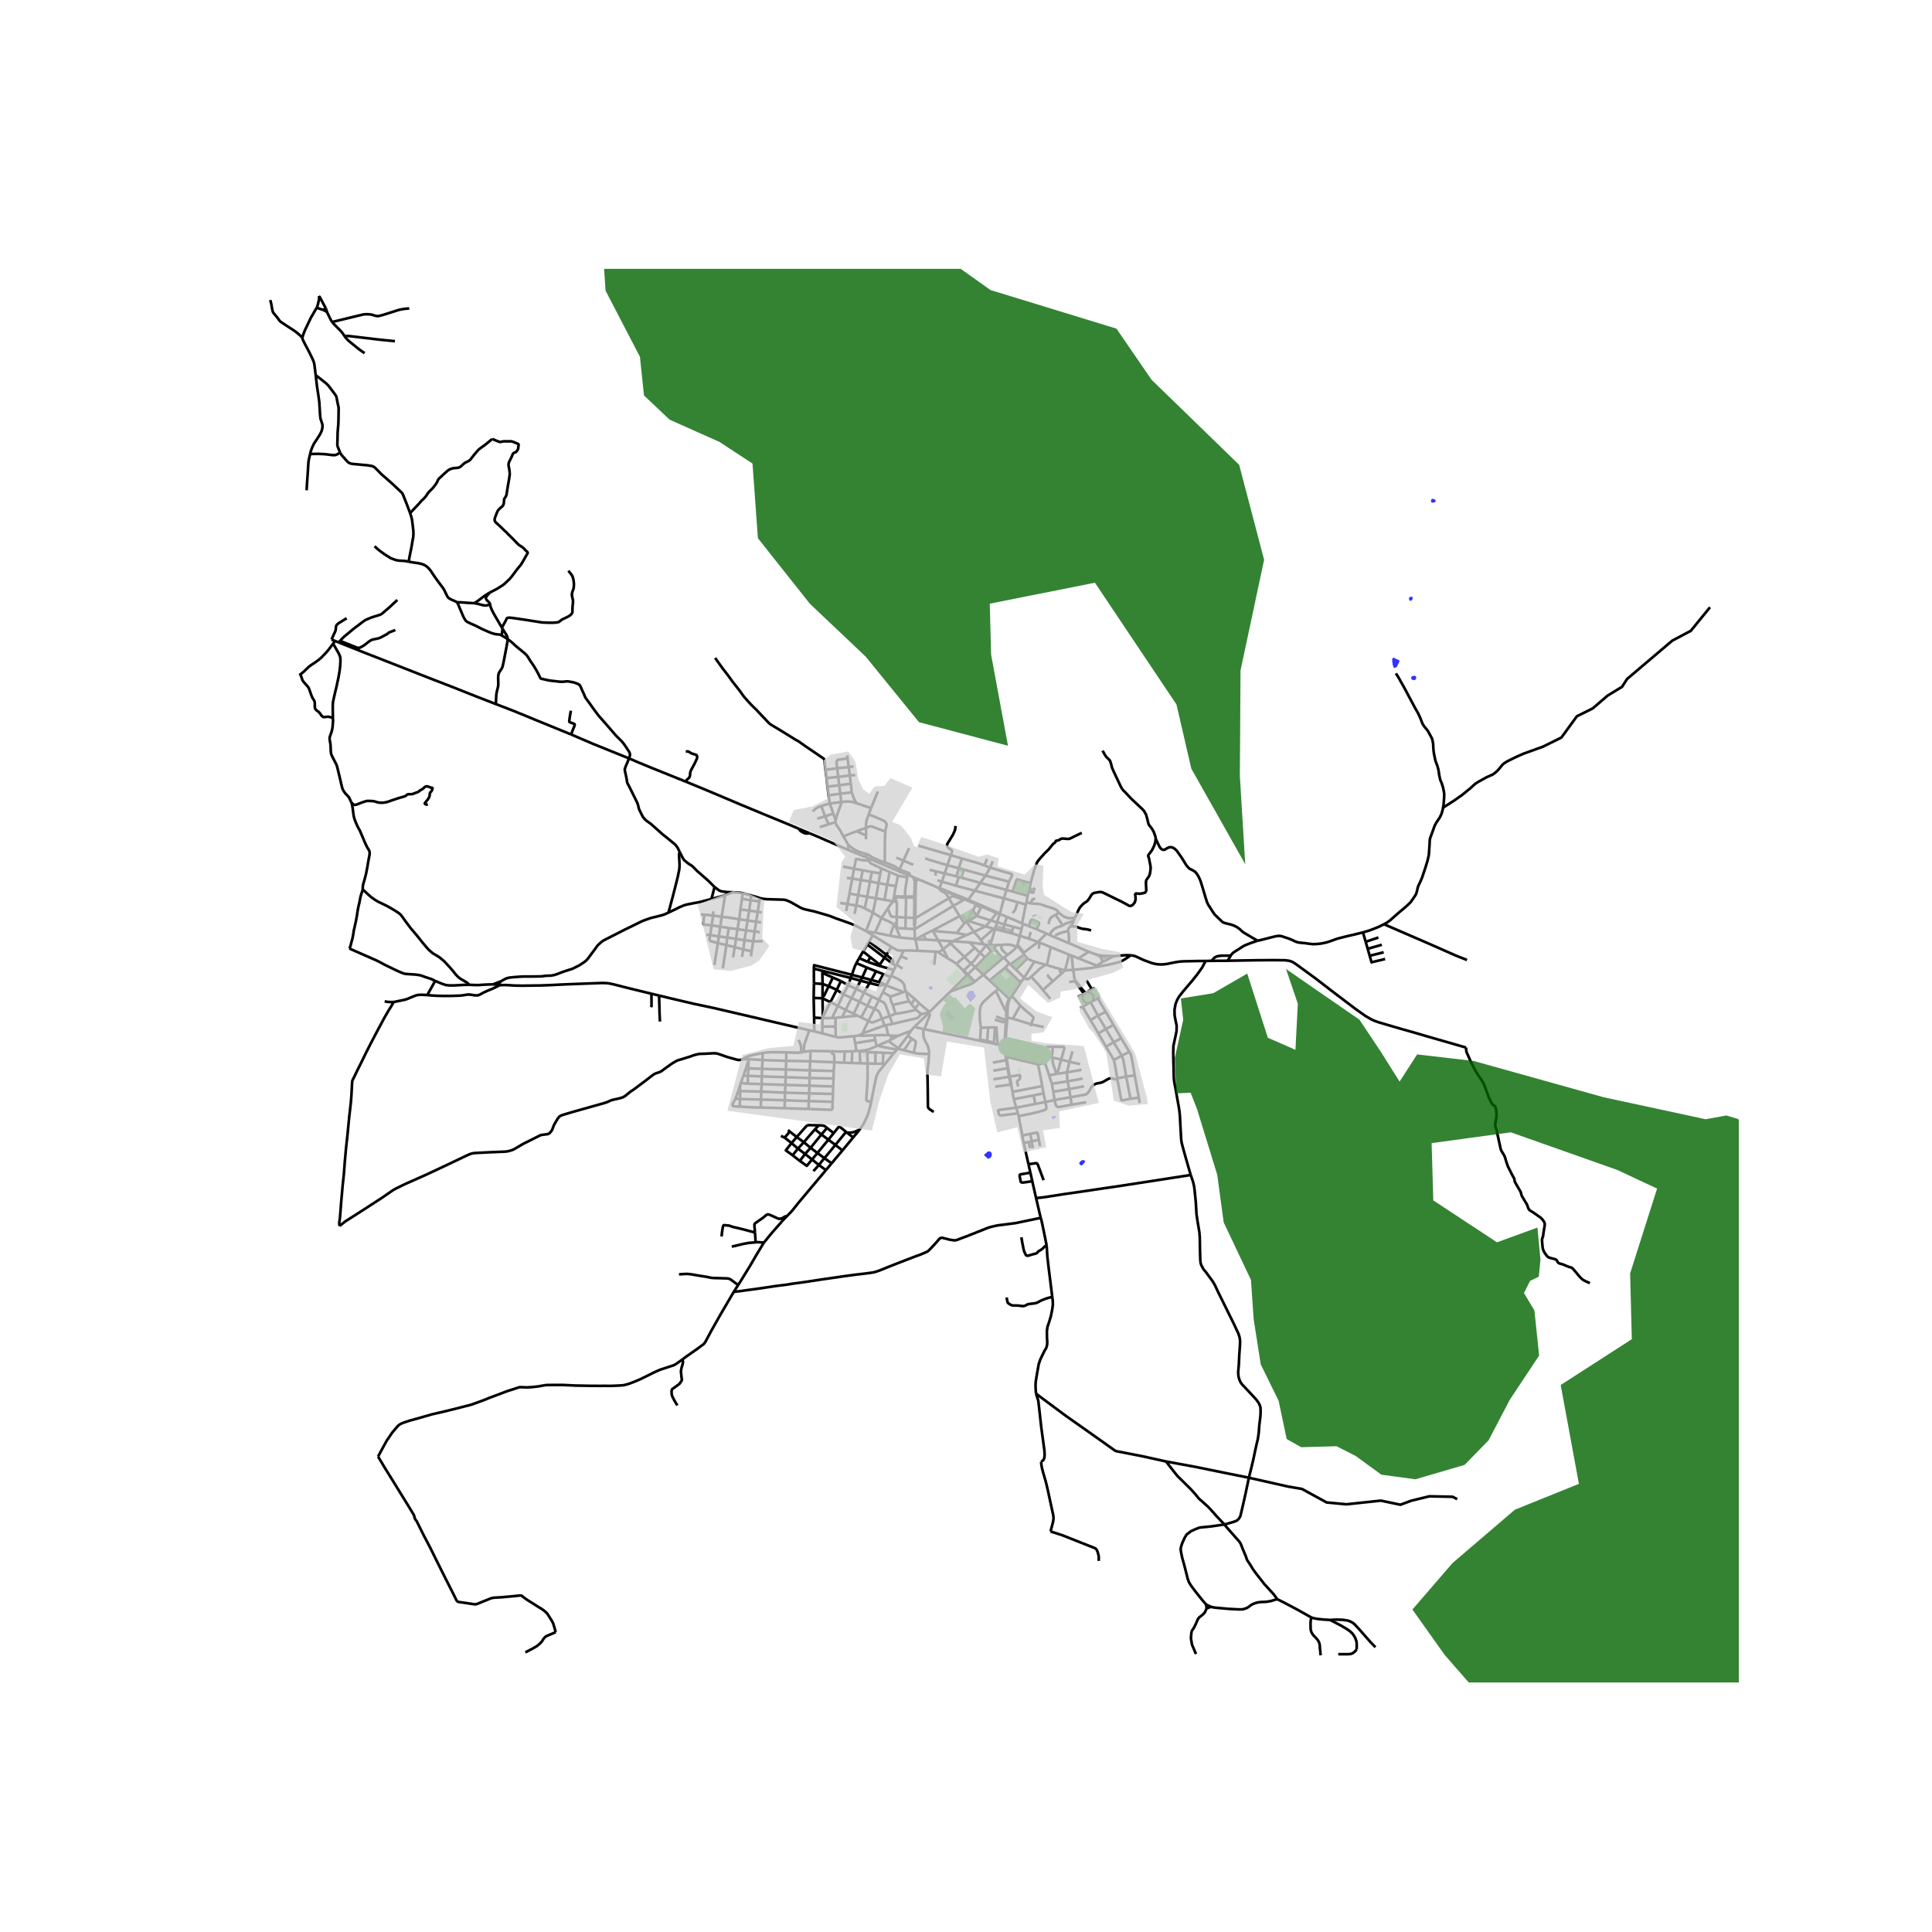 <svg xmlns="http://www.w3.org/2000/svg" xmlns:xlink="http://www.w3.org/1999/xlink" width="960" height="960" viewBox="0 0 720 720"><defs><style>*{stroke-linejoin:round;stroke-linecap:butt}</style></defs><g id="figure_1"><path id="patch_1" d="M0 720h720V0H0z" style="fill:#fff"/><g id="axes_1"><path id="patch_2" d="M90 627.02h558V100.18H90z" style="fill:#fff"/><g id="LineCollection_1"><path d="m415.088 356.32-.616.317M408.997 355.866l.78.144.833.119 1.35.103 3.128.087M421.443 355.995l-1.382-.023-1.185.038-3.788.31M357.623 341.43l1.772 2.639M357.623 341.43l-2.349-3.837M357.623 341.43l-9.826 5.211M359.395 344.069l-2.909 3.614M359.395 344.069l.87-.471M359.828 334.902l-.4.267M359.828 334.902l-4.9-2.007M359.828 334.902l.992.435M340.834 345.096l-.002 1.155M340.834 345.096l.157-.572.079-.472.03-1.968M340.716 342.071l-.086 1.988.031.39.173.647M355.274 337.593l-1.668-2.82M355.274 337.593l3.843-2.21M340.832 346.25l1.02-.552 12.388-7.496 1.034-.609M365.904 337.487l-.17.359M365.904 337.487l-2.12-.938-2.964-1.212M365.904 337.487l1.623.717M356.486 347.683l3.754.753M347.797 346.641l.354.178.454.107.844.15 2.909.262 2.832.24 1.296.105M364.008 341.345l-3.101 1.868M364.008 341.345l5.228 1.685M364.008 341.345l-1.412-2.026M364.008 341.345l1.562-3.147M380.712 346.182l-3.092-.805M380.712 346.182l-.658 2.557M380.712 346.182l.491-1.913M372.635 340.423l1.5-5.635M372.635 340.423l-.092.283M372.635 340.423l-.867-.347-4.24-1.872M372.635 340.423l.482.373M369.063 352.156l1.774-5.916M369.063 352.156l-1.582-.061M369.063 352.156l2.147.104M371.581 343.706l2.73.804M371.581 343.706l-2.345-.676M371.581 343.706l.962-3M371.581 343.706l-.744 2.534M360.907 343.213l-.448.263M360.907 343.213l6.366 2.02M370.837 346.24l2.753.712M370.837 346.24l-.483-.1M365.546 350.32l4.808-4.18M365.546 350.32l1.056 1.603M362.948 347.27l1.444 1.6 1.154 1.45M370.354 346.14l-3.08-.906M369.236 343.03l-1.963 2.204M369.236 343.03l2.166-2.759M367.273 345.234l-4.325 2.035M355.24 350.8l-1.9-.13M355.24 350.8l-.988.778M355.24 350.8l6.098.404M360.24 348.436l-4.177 1.898-.824.465M360.264 343.598l.195-.122M360.264 343.598l2.684 3.671M362.948 347.27l-2.708 1.166M322.74 346.995l.29.153M283.254 334.719l1.036.229 1.57.16 6.178.175.77.145.557.183 1.381.618 3.62 2.05.886.39 1.1.297 3.186.717 3.124.907 2.544.748 2.347.93 2.292.785 3.266 1.181 1.633.687 3.996 2.074M325.314 340.133l-.62 1.677-1.954 5.185M361.338 351.204l1.963 2.058M366.602 351.923l-3.411-.483-1.853-.236M367.481 352.095l-.879-.172M367.481 352.095l.032.183M379.123 352.363l-.201.507M379.123 352.363l.09-.35M381.298 355.183l-.943-1.22-1.232-1.6M373.655 357.158l-2.677-3.092-.306-.354-.098-.175-.012-.203.079-.202.57-.872M373.236 352.168l-1.24.008-.786.084M373.655 357.158l.42-.322M373.655 357.158l-7.167 6.092M354.225 369.496l6.124-6.094M362.897 366.136l-.75.446-.887.404-1.64.533-5.395 1.977M346.423 377.141l3.007-3.026.44-.424 4.355-4.195M353.34 350.67l-3.698-.206M353.34 350.67l.912.908M376.108 372.224l.185.16M376.108 372.224l-3.928-3.721M376.108 372.224l-.266.458-.24.525-.251.686-.15.649-.07.655M376.108 372.224l.362-.294M366.488 363.25l2.308 2.165M366.488 363.25l-3.038-2.82M363.305 365.82l1.644-1.343 1.54-1.227M363.45 360.43l-1.554-1.35M363.45 360.43l3.65-3.642M363.45 360.43l-2.795 2.71M359.219 361.634l2.677-2.555M359.219 361.634l-.31.262M359.219 361.634l-.169-.082-.147-.07-.195-.064M359.219 361.634l1.436 1.505M359.423 356.632l1.492 1.57.98.877M365.271 355.088l-.941 1.216-.864 1.129-.444.58-.522.525-.604.541M359.423 356.632l-5.171-5.054M359.423 356.632l3.878-3.37M356.447 359.24l.624-.618 2.352-1.99M367.1 356.788l-1.829-1.7M367.513 352.278l1.142 1.365.455.532.051.092.042.126.005.133-.037.118-2.07 2.144M365.271 355.088l-1.107-.964-.863-.862M365.271 355.088l2.242-2.81M349.438 354.719l-.754-.047M351.459 353.731l-1.055.782-.307.144-.66.062M353.269 357.181l-1.892-1.136-.723-.48-.604-.435-.612-.411M354.252 351.578l-2.793 2.153M347.549 346.769l2.093 3.695M347.549 346.769l.248-.128M347.549 346.769l-3.48 1.706M349.642 350.464l-4.538-.313M349.642 350.464l1.817 3.267M351.459 353.731l1.81 3.45M348.684 354.672l-.536 4.907M341.91 354.337l1.855.078.853.037 4.066.22M363.305 365.82l-.408.316M363.305 365.82l-2.65-2.68M360.655 363.14l-.306.262M358.708 361.418l-2.26-2.179M358.708 361.418l.06.18.06.124.081.174M362.897 366.136l-2.548-2.734M358.91 361.896l.148.159.165.164.126.138 1 1.045M380.373 366.135l-5.77-5.519M380.373 366.135l1.18-1.581M377.047 371.157l.918-1.274.322-.457 2.086-3.29M368.796 365.415l5.808-4.799M372.18 368.503l-.15-.149-.557-.5-2.677-2.439M374.604 360.616l1.512-1.586M385.477 358.363l-3.796 6.004M389.615 359.5l-2.28-.592-1.858-.545M382.818 357.186l.702.37.783.348 1.174.459M374.075 356.836l2.041 2.194M375.461 355.87l-.536.454-.85.512M381.203 344.269l-.322-.167M381.203 344.269l2.21.877M380.054 348.739l3.363 1.084M380.054 348.739l-3.054-.91M380.054 348.739l-.841 3.275M389.943 347.872l-3.621-1.571M389.943 347.872l1.262.596M386.857 351.046l1.366-1.363.01-.01 1.71-1.801M386.857 351.046l.524.222M386.857 351.046l-3.44-1.223M386.857 351.046l-5.289 3.931M381.298 355.183l.27-.206M381.298 355.183l.403.584M391.585 352.972l6.837 2.806M391.585 352.972l-4.204-1.704M390.108 359.664l.495-1.988.982-4.704M390.108 359.664l-.493-.163M395.188 361.168l-2.551-.746-2.529-.758M398.422 355.778l.93.362M398.422 355.778l-1.5 5.856M408.997 355.866l.792.514M405.715 354.667l1.342.545 1.94.654M408.117 360.467l.683-.587M399.93 361.435l6.782-.693.73-.107.675-.168M421.443 355.995l-2.28 1.537-.856.488-.88.404-.84.244-1.334.335-2.465.58-1.963.328-2.708.556M410.855 358.497l-2.055 1.383M410.855 358.497l3.617-1.86M409.79 356.38l.337.29.22.29.266.557.134.388.108.592M408.8 359.88l-6.846-2.71M398.1 346.926l.157 1.068.134 1.273-.024 1.319-.055.892M391.205 348.468l1.8.783 5.307 2.227M405.715 354.667l-.785-.318-5.715-2.505-.903-.366M399.93 361.435l.577 3.668M399.93 361.435l-.577-5.295M399.93 361.435l-3.007.199M399.353 356.14l2.601 1.03M396.923 361.634l-1.193 1.084M396.923 361.634l-1.735-.466M388.657 368.953l3.708-3.27M388.657 368.953l2.771 3.286M384.286 363.993l2.777 2.97 1.594 1.99M395.73 362.718l-.487-.345-.165-.179-.098-.29.004-.27.204-.466M395.73 362.718l-3.365 2.966M381.553 364.554l.128-.187M384.286 363.993l-.575.48-.314.252-.318.13-.302.042-.314-.054-.91-.29M389.615 359.5l-1.355 1.006-.91.604-.852.867-1.33 1.235-.882.781M377.047 371.157l-.577.773M380.21 374.724l-1.248-1.479-1.915-2.088M388.92 382.768l-4.69-1.052M380.21 374.724l-2.771 4.933M384.23 381.716l.906-2.246-.027-.243-.06-.153-.094-.137-.215-.19-.715-.675-2.174-1.823-1.641-1.525M377.439 379.657l-2.065-.45M384.23 381.716l-4.506-1.387-2.285-.672M384.23 381.716l-.252.702M374.428 389.637l-.007.35M374.428 389.637l-.396.092M374.428 389.637l.346.088M374.597 384.678l-.164 3.58-.005 1.38M374.42 389.986l.371.128M374.42 389.986l.114 2.091.29 1.777M374.42 389.986l-.388-.257M402.554 396.595l-4.005-.902M374.825 393.854h.27M374.825 393.854l.094.697.078.542M389.136 393.356l2.688.686M389.136 393.356l-.303-.287M389.136 393.356l-.4.082M392.001 403.902l.53 2.951M392.001 403.902l-1.028-3.133M392.001 403.902l5.84-.922M390.973 400.769l2.692-.534M389.403 396.141l.73 2.028.84 2.6M397.606 399.633l2.227-.361 3.156-.605M398.549 395.693l-3.086-.833M398.549 395.693l-.943 3.94M398.549 395.693l1.147-3.9M397.606 399.633l-3.517.518M397.606 399.633l.236 3.347M399.388 411.68l-.44-2.776M399.388 411.68l5.393-.908M392.99 409.925l.471 1.899.196.312.22.191.228.19.29.024.652-.054 2.206-.412 2.135-.396M403.507 401.947l-5.665 1.033M398.43 405.877l-.267-1.32-.321-1.577M392.53 406.853l.46 3.072M392.53 406.853l5.9-.976M403.963 404.824l-5.533 1.053M398.43 405.877l.518 3.027M378.718 412.8l7.065-1.373M378.718 412.8l.644 2.096M379.362 414.896l-6.044.786-.495-.008-.282-.107-.22-.228-.361-1.312.02-.187.09-.102.216-.084 6.432-.855M378.718 412.8l-.91-3.172M416.404 402.149l-.64.072-.342.008-.287-.069-.338-.175-.313-.118-.373-.038-.35.015-.322.08-.518.202-.667.389-1.052.617-.573.245-.644.167-1.263.236-.424.16-.447.23-.582.395-.298.298-.259.359-.753 1.341-.55.663-.37.39-.29.182-.282.096-.322.08-2.489.45-2.708.48M392.99 409.925l2.834-.48 3.124-.541" clip-path="url(#p7de870248d)" style="fill:none;stroke:#000"/><path d="m389.591 410.719 2.12-.466 1.28-.328M377.808 409.628l7.41-1.41M377.808 409.628l-.48-2.73M388.885 407.455l-3.666.762M388.885 407.455l.706 3.264M388.885 407.455l-.467-2.691M377.329 406.899l11.089-2.135M376.862 404.493l.204 1.094.263 1.312M386.851 396.675l1.052 5.23.515 2.859M386.851 396.675l2.552-.534M386.851 396.675l-11.755-2.821M385.783 411.427l2.395-.473 1.413-.235" clip-path="url(#p7de870248d)" style="fill:none;stroke:#000"/><path d="m379.61 415.927 3.952-.756 3.446-.8 2.159-.657.393-.16.258-.205.11-.275.046-.396-.383-1.96M370.207 402.245l5.827-.984M376.034 401.26l.628 2.936M376.034 401.26l.29-.034M376.034 401.26l-.545-3.17M370.162 399.031l5.327-.942M375.489 398.09l.23-.043M375.489 398.09l-.492-2.997M370.019 395.993l4.978-.9M374.997 395.093l.267-.058M372.18 368.503l-1.009.812M374.986 377.088l-.777-1.36M374.986 377.088l.024.492-.02.774-.004.816M375.13 375.197l-.046.565-.043.575-.055.751M374.209 375.727l-.561-1.216-2.477-5.196M365.542 382.98l-.341-2.629-.082-2.283-.014-1.221.26-1.54.56-1.181.724-.903 3.103-2.814 1.419-1.094M331.867 364.062l-1.6 3.172M331.867 364.062l.23-.47M331.867 364.062l-2.651-1.026M321.327 385.216l2.315-4.743M329.915 382.128l-1.477.472-4.811 1.731-1.704.587-.596.298M320.165 385.833l.604-.267.558-.35M336.744 354.253l-.981 2.09M341.91 354.337l-2.458-.122-2.708.038M332.23 352.865l1.5.908.753.35.714.107 1.547.023M341.603 349.953l-.526-.046M341.603 349.953l2.466-1.478M345.104 350.151l-1.852-.015-.628-.038-1.02-.145M341.077 349.907l.228.755.196 1.037.22 1.09.189 1.548M328.454 323.595l-.376 1.921M328.454 323.595l3.109 1.38M323.94 320.743l.118.435.236.366.597.412 3.563 1.64M322.265 338.513l3.05 1.62M322.265 338.513l.913-4.276M319.066 337.487l1.185.183.62.19 1.394.653M335.535 349.412l-3.846-.702M341.077 349.907l-1.915-.137-3.627-.358M334.009 345.855l.661 1.46.865 2.097M325.314 340.133l1.123-5.368M328.525 342.092l-1.806-1.09-1.405-.87" clip-path="url(#p7de870248d)" style="fill:none;stroke:#000"/><path d="m340.832 346.25.08 2.552.063.541.102.564M341.1 342.084l-.384-.013M341.1 342.084l.009-.648.086-3.743-.031-1.128.024-2.08M353.606 334.773l-6.264 3.682-5.48 3.271-.466.233-.295.125M350.046 331.178l.18.29.24.277.283.214.306.206 1.044.55.424.38.55.763.533.915M359.117 335.383l-3.046-1.144-.62-.214-.322-.03-.298.084-1.225.694M333.133 334.32l.467.033M332.706 335.91l.168-.383.125-.48.134-.728M333.166 334.008l-.014.156-.02.155M340.832 346.25l-3.384-.197M334.17 341.734l.039 1.873M334.17 341.734l3.335.206M334.221 336.171l.058.653-.11 4.91" clip-path="url(#p7de870248d)" style="fill:none;stroke:#000"/><path d="m330.825 338.6 1.1 2.547.172.316.153.13.16.053.872.035.888.053M328.525 342.092l-2.41 5.475M328.525 342.092l2.3-3.492M333.06 344.737l-.657-.693-.762-.458-1.829-.823-1.287-.67M326.115 347.567l5.574 1.143M323.03 347.148l1.06.06 2.025.359M333.06 344.737l-1.371 3.973M333.06 344.737l1.149-1.13M334.009 345.855l-.122-.195-.204-.267-.267-.282-.355-.374M334.26 345.852l-.055-.485v-.404l-.012-.439.016-.917M323.178 334.237l3.26.528M323.178 334.237l-3.359-.646M323.178 334.237l1.037-5.739M332.706 335.91l-1.881 2.69M332.706 335.91l1.515.261M332.706 335.91l-3.05-.588M326.437 334.765l.958-5.672M326.437 334.765l3.218.557M333.855 330.22l-.392 2.006-.297 1.782M333.166 334.008l.454.03M334.633 326.302l-.778 3.919M334.633 326.302l-3.07-1.327M338.085 326.957l-2.78-.483-.672-.172M341.187 334.103l.04-1.587M341.187 334.103l-.467.01M341.187 334.103v.381M342.027 327.598l-1.42-.603M349.579 330.838l-1.947-.907-5.605-2.333M341.227 332.516l.047-2.265.07-1.54.173-.396.243-.282.267-.435M324.215 328.498l3.18.595M324.215 328.498l-3.39-.541M324.882 324.96l-.096.69-.14.65-.152.688-.169.854-.11.656M333.855 330.22l-3.25-.51M327.395 329.093l.683-3.577M327.395 329.093l3.21.617M331.563 324.975l-.958 4.735M330.605 329.71l-.95 5.612M346.18 377.443l-.589.003-.698.092-1.54.42M332.6 381.571l4.309-.99 4.71-1.099.346-.16.298-.236 1.09-1.129M341.392 376.303l1.051.892.91.762M325.839 385.81l-4.45.183-.557-.03-.667-.13M318.242 386.138l1.264-.16.659-.145M334.852 385.947l-2.526 1.335M331.99 385.924l.295.046.746.038.934-.015.887-.046" clip-path="url(#p7de870248d)" style="fill:none;stroke:#000"/><path d="m339.515 384.125-3.29 1.312-1.373.51M339.515 384.125l-1.225 1.883M340.858 382.562l-.817.923-.526.64M320.385 391.635l-1.178.038M320.385 391.635l.212 4.613M326.704 389.828l-2.316 1.037-.91.305-.825.198-2.268.267M323.258 392.146l-1.138-.137-.644-.137-1.091-.237M327.285 389.622l-.58.206M331.1 387.93l-1.774.77-2.041.922M334.263 391.186l-5.66-1.106-.769-.199-.55-.259M323.266 374.808l2.637 1.144M323.266 374.808l-2.945-1.487M323.266 374.808l-2.308 4.384M323.266 374.808l1.625-3.469M325.903 375.952l-2.26 4.521M328.678 379.657l-.86-2.188-.306-.503-.392-.374-1.217-.64M327.528 372.643l-.761 1.61-.864 1.699M330.974 385.765l1.017.159M325.839 385.81l2.96-.076 1.343.03h.832M329.915 382.128l.157.198.18.343.243.74.26 1.242.22 1.114M329.915 382.128l2.684-.557M328.678 379.657l.726 1.891.244.374.267.206M332.6 381.571l-1.06-2.89M327.528 372.643l-2.637-1.304M327.528 372.643l1.5-2.882M331.54 378.681l-.738-1.966-.777-2.173-.338-.557-.322-.359-1.837-.983M320.958 379.192l2.684 1.281M320.958 379.192l-1.35-.686M331.54 378.681l2.198-.93M331.54 378.681l-2.862.976" clip-path="url(#p7de870248d)" style="fill:none;stroke:#000"/><path d="m323.642 380.473.927.473.463.114.55-.13 3.096-1.273M325.839 385.81l.327 1.756M339.813 387.106l-2.943 4.277M339.813 387.106l-1.523-1.098M340.512 392.329l.809-3.66-.032-.35-.118-.328-1.358-.885M340.512 392.329l-2.025-.518-1.617-.428M334.766 390.705l.612.282.472.168 1.02.228M326.704 389.828l-.538-2.262M334.263 391.186l.503-.481M334.263 391.186l-1.224 1.326M331.1 387.93l1.226-.648M331.1 387.93l3.666 2.775M334.766 390.705l3.524-4.697M326.166 387.566l-7.477 1.18M318.242 386.138l.447 2.607M311.483 386.436l.785.152.84.023 5.134-.473M319.207 391.673l-.518-2.928M319.207 391.673l-1.586.107M302.086 391.643l7.617.131M302.086 391.643l-.157 3.858M299.533 392.04l.637-.123 1.916-.274M333.039 392.512l-3.1 3.888M333.039 392.512l-3.847-.19M346.18 377.443l.243-.302M340.858 382.562l1.083-.998 4.24-4.121" clip-path="url(#p7de870248d)" style="fill:none;stroke:#000"/><path d="m344.473 383.57.592-1.48.502-1.32.84-2.127.071-.396v-.153l-.102-.244-.195-.407M344.068 383.5l.405.07M340.858 382.562l.95.381 1.067.252 1.193.305M346.243 392.794l-.032-1.342-.125-.518-.448-1.373-.486-.877-.722-1.585-.228-.671-.063-.656-.07-2.272M346.436 324.127l2.205.564M356.464 326.6l.85.209M356.464 326.6l-4.404-1.076M356.464 326.6l.854-3.061M382.973 333.812l-5.613-1.548M382.973 333.812l-.423 2.509M382.973 333.812l.448-1.586M353.057 322.444l-4.09-1.205-2.827-.884-1.35-.473M351.008 328.582l5.275 1.502M351.008 328.582l-1.633-.52M351.008 328.582l-.88 2.34M351.008 328.582l1.052-3.058M382.298 337.083l-3.09-.869M382.298 337.083l-1.417 7.019M382.298 337.083l.252-.762M350.128 330.922l-.082.256M350.128 330.922l-.55-.084M354.928 332.895l-2.955-1.21-1.845-.763M352.06 325.524l.997-3.08M352.06 325.524l-3.419-.833M353.057 322.444l1.287-3.752M353.057 322.444l4.261 1.095M360.82 335.337l2.458-3.4M360.82 335.337l-.247.31M369.016 323.328l.934-2.356M369.016 323.328l-1.727 2.989M369.016 323.328l-2.182-.839M376.05 328.582l1.106-2.28.008-.336-.156-.244-.205-.099-2.92-.793-4.867-1.502M363.278 331.936l10.856 2.852M363.278 331.936l-6.995-1.852M363.278 331.936l2.064-2.928M365.342 329.008l-7.064-1.917M365.342 329.008l1.947-2.691M375.076 331.631l-7.504-1.975-2.23-.648M367.289 326.317l8.76 2.265M359.136 324.048l2.352.66 5.801 1.609M376.05 328.582l-.974 3.05M374.134 334.788l.942-3.157M374.134 334.788l5.073 1.426M375.076 331.631l2.284.633M342.31 315.17l12.034 3.522M354.344 318.692l4.124 1.256M356.095 307.804l-.11 1.098-.142.587-.667 1.487-1.452 2.425-.494.724-.181.359-.094.32-.024.42.165.441.424.428.706.411.393.313.172.213.024.29-.47 1.372M375.25 341.711l2.252.945 3.38 1.446M382.55 336.32l1.609.317M394.63 340.179l-.407-.52-.385-.403-.416-.297-.565-.275-.605-.206-2.802-.892-1.107-.373-.903-.283-.926-.114-1.343-.054-1.012-.125M385.807 334.963l-.58.077-.24.087-.2.118-.134.141-.11.217-.384 1.034M400.455 342.062l-.353 1.062M394.63 340.179l.84.678.801.58.833.403.996.282.809.058.785-.035.761-.083M430.675 312.537l-.02.376-.142 1.022-.392 1.266-.377.792-.486.93-1.115 1.495-.236.397.016.305.282.777.55 2.86.055.846-.102.99-.157.947-.282.884-.597.884-.471.671-.142.64.016.855.11 2.394-.157.427-.377.412-.91.197-.927.184-1.208-.107-.346.03-.22.336.095.549.078 1.174-.267 1.144-.565.747-.455.427-.377.152-.393.107-.345-.076-.723-.427-2.198-1.182-2.056-.984-2.897-1.425-1.703-.824-.518-.206-.346-.09-.392-.016-.958.122-.966.16-.525.16-.37.236-.431.435-.667 1.128-.534.755-.416.442-.353.248-.562.351-.675.557-.68.72-.466.583-.53.98-.518 1.266-.424.907-.448.595M395.898 344.837l-.062.111-.122.072-1.162.389-1.122.43-.48.294-.545.5-.506.518-.263.385-.22.462-.211.47M393.312 340.933l1.319-.754M395.898 344.837v-.103l-.074-.171-.934-1.441-.833-1.259-.745-.93" clip-path="url(#p7de870248d)" style="fill:none;stroke:#000"/><path d="m390.698 344.395.588-1.845.307-.496.392-.343 1.327-.778M398.826 345.27l-.152.177-.362.488-.188.435-.024.556M393.265 348.641l1.232-.651.471-.18 1.029-.335 2.103-.55M386.322 346.3l.898-2.012.024-.2-.057-.164-.12-.192-2.06-.96-.27-.062-.35.091-.22.198-.754 2.147" clip-path="url(#p7de870248d)" style="fill:none;stroke:#000"/><path d="m386.322 346.3-1.45-.571-1.459-.583M357.314 326.809l.964.282M357.314 326.809l-1.031 3.275M357.318 323.539l1.818.51M357.318 323.539l1.15-3.591M359.136 324.048l-.858 3.043M314.348 370.584l3.015 1.35M314.348 370.584l1.743-3.415M314.348 370.584l-2.12 4.293M314.348 370.584l-2.52-1.692M392.157 483.344l-.36-2.852-1.005-8.08-.47-4.057-.268-4.162M387.86 453.852l.404 1.574.534 2.53.612 3.004.644 3.233" clip-path="url(#p7de870248d)" style="fill:none;stroke:#000"/><path d="m380.642 461.098.338 2.042.518 2.585.172.625.565 1.213.142.19.141.13.255.087.247.008.252-.05 1.413-.42.737-.205.644-.16.212-.088.185-.117.16-.237.378-.366.564-.335.801-.511.754-.747.235-.252.346-.175.353-.122M212.85 273.708l3.56 1.539 4.757 2.028 5.032 2.036 8.188 3.301M255.519 291.274l-6.97-2.814-5.935-2.386-4.506-1.86-3.721-1.602M253.35 317.588l-.853-1.709-.62-.854-.652-.625-2.638-2.15-1.726-1.373-1.641-1.471-2.654-2.356-1.695-1.22-.558-.519-.674-.8-.48-.915-.973-1.953-.267-.998-.18-.793-.314-.816-2.638-5.337-.934-1.8-.173-.495-.086-.74-.361-1.8-.33-1.463-.078-.618.11-.488.188-.564.808-1.883.456-1.236M189.24 238.243l.354.255.593.416 1.02.88.75.721.545.458.57.476 2.437 1.998.699.683.44.552.953 1.552 1.374 2.013.985 1.662.809 1.506.46.98.156.297.15.153.215.091 1.645.381 1.11.24 1.115.16 1.935.21 1.044.123.887.022.691-.03.616-.084.617-.034.604.06.777.134 1.111.217.608.206.754.302.416.21.314.247.185.206.25.514.57 1.346.628 1.304.231.614.32.707.17.263 1.446 1.947 1.774 2.486 1.385 1.841.655.774 2.124 2.398 1.802 2.085 1.581 1.85.609.659 1.758 1.746.518.549.675.884 1.111 1.67.699 1.056.2.439.086.442.012.461-.396 1.071M383.417 349.823l.71-2.5M376.116 359.03l.44.332M382.818 357.186l-4.205 4.185M381.701 355.767l.566.72.551.7M378.613 361.371l3.068 2.996M378.613 361.371l-2.057-2.01M381.701 355.767l-5.145 3.595M375.13 375.197l-.921.53M449.307 358.126l-2.63.016-5.115.099-1.44.061-1.507.194-1.535.29-2.17.446-1.343.156-1.264.034-1.197-.099-.926-.179-.97-.251-2.97-1.09-2.737-1.274-.541-.214-.683-.179-.836-.14M375.25 341.711l-2.133-.915M375.25 341.711l-.94 2.8M374.31 344.51l3.31.867M374.31 344.51l-.72 2.442M362.16 338.728l.436.59M365.57 338.198l-.903-.398-.761-.305-.213-.054-.106.033-.11.068-.881 1.777M360.275 343.205l1.017-1.647 1.304-2.24M378.922 352.87l-.156.232-.754.724-1.51 1.296-1.041.748M373.236 352.168l-.055.747.043.45.102.366.25.366.539.526 1.346 1.247" clip-path="url(#p7de870248d)" style="fill:none;stroke:#000"/><path d="m373.236 352.168.824-.115 1.04-.053 1.008.061.852.134.538.16.726.225.698.29M381.568 354.977l-2.355-2.963M346.243 392.794l-1.123-.038-1.248-.046-1.272-.015-1.193-.153-.895-.213M347.978 414.363l-.573-.328-1.084-.747-.33-.374-.164-.35-.016-.367-.032-3.003-.062-5.2-.102-4.43.062-1.105.346-2.6.22-3.065M316.09 367.169l2.992 1.38M316.09 367.169l.958-2.72M316.09 367.169l-2.708-1.552M312.228 374.877l2.94 1.52M312.228 374.877l-2.77-1.395M310.117 379.39l.282-.701 1.83-3.812M310.117 379.39l1.342-.076M306.599 379.451l2.395-.045 1.123-.015M315.168 376.397l2.956 1.4M315.168 376.397l-1.346 2.665M317.363 371.934l-1.728 3.469-.467.994M319.607 378.506l-1.483-.709M319.607 378.506l-5.785.556M311.459 379.314l1.13-.152.574-.053.659-.047M311.357 382.547v-1.693l.047-.77.01-.387.045-.383M311.483 386.436l-5.017-1.304M311.483 386.436l-.126-3.889M306.466 385.132l-3.007-.763M306.466 385.132l.008-2.54M306.922 378.53l2.535-5.048M306.922 378.53l-.323.921M306.528 372.017l.111 6.329.283.183M309.457 373.482l-2.93-1.465M309.457 373.482l2.371-4.59M319.082 368.55l2.88 1.356M319.082 368.55l-1.72 3.384M319.082 368.55l1.64-3.059M321.962 369.906l-1.64 3.415M321.962 369.906l2.105-3.56M324.89 371.34l-1.263-.588-1.665-.846M318.124 377.797l2.197-4.476M311.357 382.547l-4.883.046M306.599 379.451l-.07.26-.055.488.016.816-.016 1.578M306.599 379.451l-3.21-.22M329.027 369.761l1.24-2.527M331.727 371.353l-.305-.235-2.395-1.357M332.686 374.518l-.534-1.22-.251-.937-.174-1.008" clip-path="url(#p7de870248d)" style="fill:none;stroke:#000"/><path d="m336.642 369.754-2.292.8-1.17.42-1.453.379M333.738 377.751l-1.052-3.233M341.392 376.303l-1.484.358-2.12.488-2.096.373-.942.153-1.012.076M336.642 369.754l.79-.285h.15" clip-path="url(#p7de870248d)" style="fill:none;stroke:#000"/><path d="m338.032 369.868-.326-.349-.124-.05M332.097 363.592l2.692 1.305.982.633.51.495.463.557.243.465.102.495.087.695.102.45.304.782M332.686 374.518l6.107-1.402M338.793 373.116l.848 1.12M338.032 369.868l-.064.549.016.472.142.664.204.64.463.923M346.423 377.141l-3.862-3.24M342.561 373.9l-1.68-1.615M342.561 373.9l-1.548 1.957M336.642 369.754l-.565-.252-.518-.214-5.291-2.054M324.067 366.345l3.798.93 1.107-.232 1.296.19" clip-path="url(#p7de870248d)" style="fill:none;stroke:#000"/><path d="m327.54 365.98 1.268.41 1.46.844M334.099 359.498l-.251.519M334.099 359.498l2.246 1.483M335.763 356.342l-.753 1.426-.911 1.73M335.763 356.342l2.457 1.098M301.623 383.965l1.836.404M245.63 371.018l4.692 1.137 8.322 1.952 7.316 1.54 17.066 3.98 13.11 3.065 5.487 1.273M299.533 392.04l.088-1.419.094-1.204.267-.84.958-2.79.683-1.822M329.938 396.4l-.934.03M324.666 410.671l.892-4.619.926-4.437.314-.975.47-.915.597-.824 2.073-2.5M276.809 394.768l2.174-.038M284.18 392.443l-3.282.656-1.64.42-1.177.426-1.272.823M126.604 456.888l.621-.555.832-.664.683-.533 6.57-4.186 7.097-4.605 3.933-2.721.997-.58 3.588-1.769 2.732-1.204 5.369-2.394 7.662-3.598 5.196-2.47 2.018-.969 1.193-.534.636-.198.628-.137.8-.084 1.367-.069 4.175-.213 4.695-.19 1.162-.062.754-.114 1.043-.282.644-.206.738-.366 1.86-1.075 1.045-.64.777-.412 1.185-.58 4.57-2.294.391-.16.44-.1 1.327-.16.88-.137.525-.259.573-.625.448-.656.643-1.708.565-1.029.958-1.586.487-.61.345-.236.51-.267 1.17-.373 3.815-1.121 11.21-3.149 1.076-.397.887-.419.478-.198 3.196-.74 1.075-.342.918-.55.809-.693 1.146-.892 1.13-.755 2.034-1.517 2.511-1.876 1.995-1.548.957-.708.754-.382 1.138-.35.856-.382 1.052-.785 2.724-1.967 1.319-.816.855-.457 3.007-.923 1.805-.556 1.256-.466 1.374-.373.927-.168 2.033-.061 3.022-.16.761.008.676.084.847.259 2.983 1.037 1.908.54 1.593.443.715.13.651-.015.88-.245M310.933 395.882l-9.004-.381M310.933 395.882l3.65.152M310.933 395.882l-.228 3.233M309.703 391.774l.374.76.157.153.228.084.212.114.126.16.078.244.055 2.593M310.635 401.935l-.141 2.966M310.635 401.935l.07-2.82M310.635 401.935l-8.902-.19M301.733 401.745l-.095 2.844M301.733 401.745l.047-2.836M292.791 401.447l4.765.168 4.177.13M292.791 401.447l-8.859-.305M292.791 401.447l-.101 2.875M292.791 401.447l.102-2.874M283.932 401.142l-5.189-.205M283.932 401.142l-.102 2.867M283.932 401.142l.06-2.813M278.743 400.937l-1.66-.092M278.743 400.937l-.08 2.903M278.743 400.937l.154-2.791M276.07 403.628l.582-1.624.431-1.159M278.975 395.5l-.337.58-.142.336-.133.541-.337 1.143-.943 2.745M310.494 404.901l-.093 2.791M301.638 404.589l4.193.16 4.663.152M292.69 404.322l-8.86-.313M292.69 404.322l-.149 2.887M301.638 404.589l-4.066-.13-4.882-.137M283.83 404.009l-5.166-.17M283.83 404.009l-.141 2.798M276.07 403.628l2.594.212M276.07 403.628l-.282.9M310.401 407.692l-.112 2.935M310.401 407.692l-8.87-.225M283.689 406.807l-7.84-.17M283.689 406.807l8.852.402M283.689 406.807l-.086 2.958M275.121 406.616l.728.022M275.121 406.616l-.997 2.821M275.121 406.616l.667-2.089M310.29 410.627l-8.848-.313M301.316 413.28l8.212.305.44-.06.172-.154.078-.297.071-2.447M292.492 410.03l-8.89-.265M292.492 410.03l-.124 2.968M292.492 410.03l.049-2.821M301.442 410.314l-4.231-.091-4.72-.192M283.603 409.765l-7.82-.19M283.603 409.765l-.09 2.981M274.124 409.437l1.659.138M275.67 412.396l-2.268-.1-.248-.17-.113-.214-.012-.263.059-.34 1.036-1.872M301.316 413.28l-8.948-.282M301.316 413.28l.126-2.966M278.983 394.73l5.204.313M278.983 394.73l-.008.77M284.18 392.443l.007 2.6M293.074 392.184l-3.627-.045-2.222-.008-1.192.06-1.853.252M284.187 395.043l8.785.29M284.187 395.043l-.196 3.286M275.67 412.396l4.255.259 3.588.091M292.368 412.998l-2.096-.061-2.764-.084-3.995-.107M293.074 392.184l-.102 3.149M298.516 392.22l-1.187.109-4.255-.145M292.972 395.333l8.957.168M292.972 395.333l-.079 3.24M301.532 407.467l-4.297-.126-4.694-.132M301.929 395.5l-.149 3.409M301.638 404.589l-.106 2.878M314.772 391.88l2.85-.1M314.772 391.88l-.189 4.154M309.703 391.774l1.207.022 1.71.068 2.152.015M314.583 396.034l2.834.1M317.621 391.78l-.204 4.354M317.417 396.134l3.18.114M320.597 396.248l2.713.077M326.264 392.192l2.928.13M326.264 392.192l-3.006-.046M326.264 392.192l-.039 4.216M326.225 396.408l-2.915-.083M326.225 396.408l2.779.023M329.192 392.321l-.188 4.11M337.448 346.053l-3.189-.201M337.448 346.053l.057-4.113M337.505 341.94l3.21.131M337.505 341.94l.18-7.433M337.772 334.125h-.439M337.772 334.125l-.086.382M337.772 334.125l2.948-.012M341.227 332.516l-.448-.023M340.607 326.995l-1.728-.77M340.607 326.995l-.11.36.14.487.166.39.11.426-.024 1.159-.04 1.38-.07 1.296M340.72 334.113l-.01.37M340.72 334.113l.06-1.62M340.71 334.483l.045 2.082-.047 2.866.008 2.64M344.069 348.475l1.035 1.676M324.882 324.96l-3.4-.62M328.078 325.516l-2.183-.373-1.013-.183M374.954 380.191l-.035.557M374.954 380.191l-3.794-1.378M374.954 380.191l.032-1.021M374.919 380.748l-.322 3.93M370.708 379.972l2.822.879.27.076h.24l.243-.058.24-.09.223-.035.173.004M376.862 404.493l.079-.35M376.862 404.493l-.2-.297M370.845 404.962l5.817-.766M379.61 415.927l-.028-.146-.22-.885M381.494 425.894l1.872-.286M381.494 425.894l1.79 7.984M381.01 423.184l.2 1.235.284 1.475M387.134 424.754l-2.61.622M387.134 424.754l.479 2.44M383.931 422.536l2.395-.424.137-.015.106.042.078.065.07.149.417 2.401M381.01 423.184l2.921-.648M381.01 423.184l-1.4-7.257M383.931 422.536l.593 2.84M384.524 425.376l-1.158.232M384.524 425.376l.349 2.527M383.366 425.608l.492 2.28M385.783 411.427l-.266-1.654-.298-1.556M388.736 393.438l.023.271.133.598.51 1.834M395.463 394.86l-3.093-.679M392.252 390.118l3.878.03.22.03.157.108.094.144.063.252-1.201 4.178M394.09 400.151l.054-.457 1.319-4.834M391.824 394.042l.546.14M392.252 390.118l.016 1.265-.047.679-.098.706-.299 1.274M388.833 393.069l-.097.369M388.833 393.069l-2.727-.66M386.106 392.409l-4.357-.95M386.106 392.409l-.126.476M381.749 391.46l-.102.442M381.749 391.46l-3.823-.976-2.23-.557-.922-.202" clip-path="url(#p7de870248d)" style="fill:none;stroke:#000"/><path d="m374.774 389.725.098-2.573.047-2.432M374.774 389.725l.017.389M374.919 384.72l-.322-.042M374.919 384.72l.377-4.079.078-1.433M374.986 379.17l.388.038M375.374 379.208l.071-.946.016-1.022.047-.983.047-1.212.165-1.052.227-.748.185-.438.16-.423M405.517 373.794l.329-.03.319-.081.302-.132M403.454 375.197l1.86-1.044.123-.16.08-.2" clip-path="url(#p7de870248d)" style="fill:none;stroke:#000"/><path d="m403.717 370.881-.14.307-.084.326-.025.307.023.307.074.299.12.285.164.263.204.235.24.201.268.162.305.124.321.075.33.022M374.032 389.729l-2.245-.503M400.51 365.64l-.71.133-1.366.176M359.117 335.383l.311-.214M283.254 334.719l-.291 1.259M279.978 333.74l2.036.552 1.24.427M280.692 350.798l-.603 3.714M280.692 350.798l.544-3.659M280.692 350.798l-3.26-.43M280.692 350.798l3.528-.03M279.883 356.41l.206-1.898M282.963 335.978l-.58 3.85M282.963 335.978l-3.226-.503M276.518 334.978l3.219.497M276.518 334.978l-.589 3.935M276.518 334.978l.244-2.112M276.762 332.866l3.216.874M273.08 332.516l2.308.137.746.092.628.121M274.83 346.247l-.522 3.639M274.83 346.247l.644-3.66M274.83 346.247l-3.155-.388M274.83 346.247l3.196.511M273.194 356.777l.616-3.782M275.93 338.913l-.456 3.675M275.93 338.913l3.266.44M283.815 340.045l-1.433-.217M279.737 335.475l-.54 3.878M279.737 335.475l.241-1.735M276.515 356.62l.507-2.826M283.623 343.792l-1.837-.32M261.203 340.788l1.263.061M283.175 347.406l-1.939-.267M263.232 348.37l1.448.112M262.466 340.85l3.29.358M265.214 344.853l-2.77-.26-.174-.095-.125-.187-.031-.29.352-3.172M265.819 339.614l-.063 1.594M266.21 359.651l1.328-8.18M270.215 333.583l-1.264 8.052M270.215 333.583l2.865-1.067M265.087 335.036l3.933-1.032 1.195-.42M271.024 349.391l-3.149-.422M271.024 349.391l3.284.495M271.024 349.391l-.323 2.811M271.675 345.859l-.33 1.403-.32 2.13M323.94 320.743l-.094-.785M318.273 323.745l.522-2.45.13-1.009.09-.103.192-.034.235.004 1.511.32 1.19.149 1.798.121M323.846 319.958l-1.02-.42M323.846 319.958l4.7 2.002M383.42 332.226l.252-.927M385.325 331.605l-.17.903-.082.103-.106.038-.12.01-1.426-.433M385.54 330.793l-.215.812M385.325 331.605l-1.653-.306M383.672 331.3l.408-2.17M384.08 329.13l-2.606-.69M403.148 310.382l-1.814.869-2.504 1.227-.415.13-.48.038-1.561-.13-.503-.023-.353.085-.299.122-.628.411-1.067.245-.346.64-.431.282-.361.312-1.162 1.449-.322.39-.267.297-.628.594-.652.656-1.53 1.677-.895 1.067-.447.68-.205.48-.233.698-.457 1.246-.342 1.008-1.166 4.299M381.474 328.44l-2.26-.705-.284.134-.086.072-1.484 4.323M381.474 328.44l-.23 1.478M348.641 324.69l.055 1.625M366.834 322.49l-2.654-.93-5.712-1.612M366.834 322.49l1.02-2.349M377 347.829l-3.41-.877M377 347.829l.62-2.452M358.52 340.853l1.755 2.352M360.275 343.205l.184.27M337.333 334.124l-3.713-.087M338.085 326.957l-.532 3.294-.236 1.693v.701l.016 1.48M338.275 325.997l.604.229M338.275 325.997l-.19.96M328.546 321.96l7.743 3.298 1.986.739M356.447 359.24l-.54-.397-.794-.572-.84-.495-1.004-.595M537.782 300.99l.215-1.222.173-2.333.047-1.48-.126-.96-.314-1.54-.487-1.525-.564-1.357-.362-1.647-.22-1.525-.125-.717-.345-1.22-.746-2.013-.473-2.295-.156-.933-.13-1.274-.077-1.727-.26-1.4-.247-.782-.374-.646-.702-1.323-.597-.996-.857-1.01-.405-.492-.532-.877-.305-.825-.533-1.32-.714-1.589-1.169-2.055-2.271-4.25-1.792-3.367-2.324-4.123-.812-1.207M537.782 300.99l-.161.913-.456 1.51-.612 1.25-1.256 1.876-.644 1.19-.926 2.576-.77 2.09-.141.716-.047 1.342-.188 2.852-.11 1.402-.487 2.09-.77 2.531-1.302 3.881-.684 1.555-.541 1.106-.306.778-.244 1.151-.313 1.105-.165.428-.723 1.12-1.11 1.582-.342.405-.447.427-1.586 1.452-1.645 1.361-2.406 2.093-1.271 1.144-1.107.808-1.225.716M507.947 347.483l2.324-.702 1.939-.724 1.53-.633 2.057-.984M546.711 357.76l-4.302-1.707-9.797-4.331-16.815-7.282M507.947 347.483l.998 3.486M468.696 350.6l2.238-.548 2.245-.58 2.143-.526.95-.152h.855l.62.137.856.298 1.68.556 1.295.526.99.488.628.252.84.206 1.09.122 1.366.122.849.137 1.687.198 1.53-.007 1.602-.168 1.641-.32.91-.237 1.94-.656 1.64-.61 2.253-.579 1.555-.389 2.582-.587 3.266-.8M451.528 358.08l.613-.724.518-.51.683-.374.737-.19 1.422-.146 2.04.015 1.107-.015" clip-path="url(#p7de870248d)" style="fill:none;stroke:#000"/><path d="m468.696 350.6-.439.108-1.877.64-2.095.808-.958.458-1.303.861-1.939 1.22-.62.45-.526.55-.291.441M457.542 358.035l.353-.625.416-.687.337-.587" clip-path="url(#p7de870248d)" style="fill:none;stroke:#000"/><path d="m451.528 358.08 4.012-.022 2.002-.023M546.35 390.4l-14.433-4.155-4.655-1.372-5.688-1.602-7.598-2.234-1.704-.587-1.342-.617-2.065-1.212-3.5-2.463-9.343-7.09-5.573-4.3-7.002-5.117-1.044-.731-.926-.527-.99-.327-1.452-.206-4.616-.054-6.39.054-3.493.053-6.994.122M449.307 358.126l2.221-.045M443.741 437.883l-1.033-3.584-1.298-4.528-.734-2.71-.334-1.33-.157-1.175-.188-3.347-.173-3.202-.087-1.952-.188-1.89-.27-1.754-.476-2.634-.62-3.538-.384-1.979-.283-1.745-.09-1.346-.044-2.916-.086-2.508-.063-3.233.048-2.653.659-3.065.518-2.47.047-2.166-.393-1.738-.36-1.983-.048-2.058.377-2.196.597-1.51.675-1.22 1.664-2.119 3.156-3.69 1.994-2.5 1.837-2.578 1.303-2.44M279.196 339.353l3.186.475M279.196 339.353l-.613 3.677M282.382 339.828l-.596 3.644M265.756 341.208l3.195.427M265.756 341.208l-.542 3.645M268.95 341.635l-.525 3.72M275.474 342.588l-2.92-.488-3.603-.465M275.474 342.588l3.109.442M278.583 343.03l-.557 3.728M278.583 343.03l3.203.442M281.786 343.472l-.55 3.667M265.214 344.853l3.21.502M265.214 344.853l-.534 3.629M268.425 345.355l3.25.504M268.425 345.355l-.55 3.614M278.026 346.758l-.593 3.61M278.026 346.758l3.21.381M264.68 348.482l3.195.487M267.538 351.47l-2.72-.75-.251-.16-.091-.18-.055-.297.26-1.601M267.875 348.97l-.337 2.5M274.308 349.886l3.125.481M273.81 352.995l.174-.997.324-2.112M277.433 350.367l-.411 3.427M317.363 371.934l2.958 1.387M301.532 407.467l-.09 2.847M392.157 483.344l.158 1.25.063 1.6-.22 1.663-.487 2.5-.706 2.364-.597 1.738-.22 1.616.032 2.47.11 1.555-.063 1.083-.314 1.159-.644 1.067-.848 1.723-.675 1.387-.612 1.754-.267 1.418-.55 3.14-.33 2.028-.062 1.205.015 1.19.064 1.074.11 1.045M387.982 544.766l.47-.297.354-.32.314-.64.134-.649.046-.8-.078-1.471-1.209-8.973-.675-6.16-.392-3.4-.519-1.662-.314-1.021M434.572 544.652l-8.973-1.982-6.084-1.182-1.986-.404-1.17-.183-.478-.137-.534-.274-.863-.625-5.998-4.27-11.43-8.058-8.902-6.61-2.04-1.554M465.407 550.705l-9.82-1.982-9.86-2.013-11.155-2.058" clip-path="url(#p7de870248d)" style="fill:none;stroke:#000"/><path d="m456.293 568.132-2.916-3.107-2.37-2.668-.978-.995-1.46-1.311-1.806-1.601-1.397-1.723-1.648-1.8-2.89-2.866-1.993-1.951-1.523-1.906-1.602-2.058-1.138-1.494M465.407 550.705l.683-2.676 1.005-4.216.643-3.08.55-2.5.456-1.875.36-2.455.19-2.653.423-3.446.078-1.784-.062-1.586-.283-.815-.361-.74-.8-1.158-1.335-1.464-2.842-3.034-1.154-1.212-.698-.969-.503-1.235-.235-1.067-.095-1.388.251-2.805.173-3.728.228-3.186.047-1.083.008-1.006-.18-1.182-.4-1.289-.617-1.322-1.252-2.664-1.586-3.202-2.096-4.254-2.041-4.117-1.154-2.486-.864-1.494-1.586-2.157-.95-1.304-.902-1.052-.816-1.525-.26-.792-.125-1.312-.118-4.208-.063-4.079-.157-1.929-.25-1.494-.464-2.767-.36-2.448-.244-4.338-.244-2.478-.228-2.256-.18-1.342-.377-1.624-.879-2.546" clip-path="url(#p7de870248d)" style="fill:none;stroke:#000"/><path d="m386.125 446.497 3.081-.335 7.45-1.166 6.524-.938 8.337-1.235 5.942-.87 26.282-4.07M543.068 558.694l-1.727-.884-8.635-.183-6.782 1.646-4.02 1.494-7.316-1.524-12.843 1.372-7.348-.701-9.2-5.032-5.15-.884-14.64-3.293M456.293 568.132l2.936-.824 1.342-.457.613-.35.4-.428.62-.93.244-.953.82-3.518.875-3.9.856-4.032.408-2.035M475.95 595.956l-.377-.564-.44-.625-.643-.823-1.217-1.312-2.12-2.332-1.805-2.302-1.327-1.708-1.028-1.41-.809-1.342-.565-.876-.612-.908-.251-.388-.142-.367-.243-.785-.244-.594-1.13-2.707-.557-1.432-.275-.52-.33-.471-1.923-2.18-2.347-2.654-1.272-1.524" clip-path="url(#p7de870248d)" style="fill:none;stroke:#000"/><path d="m449.495 597.968-1.688-1.974-2.323-2.923-1.563-2.078-.84-1.364-.51-1.449-.4-1.646-.793-3.11-.817-2.928-.44-2.165-.124-.99.11-.763.44-1.418.973-2.15.737-1.174 1.618-1.22 1.538-.7 1.633-.641 4.27-.427 4.977-.716M449.495 597.968l.165 1.457M451.308 598.807l-1.044-.473-.769-.366M498.73 616.462l2.576.015 1.24-.015.903-.092.793-.343.659-.541.385-.42.314-.472M495.716 603.716l1.265.656 2.92 1.51 1.797 1.074 1.28.869.958.862.644.876.573 1.075.36 1.113.099.964-.012 1.879M451.308 598.807l.691.183.824.13 1.374.13 3.776.334 3.549.184 1.57-.016 1.189-.35.471-.21.341-.19M475.95 595.956l-2.308.701-1.813.298-1.986.08-.958.11-.942.244-1.017.39-.643.338-.727.557-.463.327" clip-path="url(#p7de870248d)" style="fill:none;stroke:#000"/><path d="m488.667 602.771-.345-.198-4.954-2.775-5.267-2.775-2.151-1.067M488.667 602.771l.927.29 1.365.259 2.347.244 2.41.152M512.591 613.868l-1.865-1.92-4.27-4.862-1.586-1.708-.581-.473-.44-.305-.69-.35-.88-.32-1.868-.275-2.465-.076-2.23.137M385.98 392.885l2.756.553M385.98 392.885l-4.333-.983M381.647 391.902l-6.856-1.788M409.161 378.514l2.913-1.441M409.161 378.514l-2.778 1.631M409.161 378.514l2.952 4.986M409.161 378.514l-2.694-4.963M412.074 377.073l-2.96-4.987M412.074 377.073l2.896 4.887M406.383 380.145l2.943 4.94M406.383 380.145l-2.929-4.948M412.113 383.5l2.857-1.54M412.113 383.5l-2.787 1.586M412.113 383.5l2.92 4.902M414.97 381.96l2.881 4.987M409.326 385.086l2.85 5.001M415.033 388.402l2.818-1.455M415.033 388.402l-2.857 1.685M415.033 388.402l2.983 4.994M417.851 386.947l3.07 5.092M412.176 390.087l2.952 4.956M420.92 392.039l-2.904 1.357M422.875 400.738l-1.216-7.044-.165-.55-.212-.487-.361-.618M419.68 401.219l3.195-.48M419.68 401.219l-3.328.656M419.68 401.219l1.615 8.264M418.016 393.396l.44 1.014.251.991.173.984.8 4.834M422.875 400.738l1.531 8.31M416.352 401.875l.052.274M415.128 395.043l.533 2.653.691 4.179M415.128 395.043l2.888-1.647M403.454 375.197l-.855.435M409.114 372.086l.762-.407M407.187 372.904l.204-.01.16-.001.174-.053 1.39-.754M424.736 411.062l-.33-2.013M424.406 409.049l-3.111.434M416.404 402.149l1.377 7.312.086.343.102.205.267.062 3.059-.588M403.266 368.633l-.361.26M403.266 368.633l-.832-1.094M404.848 369.948l-.385-.126-.177-.095-.165-.11-.855-.984M402.905 368.892l.667.938.134.335.14.519M402.905 368.892l-.824-1.098M402.434 367.539l-.353.255M402.434 367.539l-1.315-1.697-.13-.175-.149-.183M400.51 365.64l.208.269.087.105 1.276 1.78M403.717 370.881l-.412-.053-.282.03-.267.085-1.123.556M404.836 365.248l2.065 3.438M406.9 368.686l1.103-.545M405.407 369.862l.127-.261.212-.26.385-.251.77-.404M403.717 370.881l.13-.197M404.848 369.948l-.115.056-.308.152-.278.201-.3.327M404.848 369.948l.559-.086M407.187 372.904l.158-.281.109-.304.056-.316.003-.32-.055-.332-.112-.318-.167-.295-.215-.263-.258-.224-.295-.177-.32-.127-.338-.07-.346-.015M406.467 373.551l.276-.176.242-.217.202-.254M376.324 401.226l-.604-3.179M379.48 404.924l-.424-1.57-.016-.313.087-.206.22-.168.384-.244.244-.259.149-.473.063-.781-.044-.126-.113-.099-.106-.027-.17-.003-3.43.571M376.324 401.226l.617 2.917M376.94 404.143l-.278.053M375.72 398.047l-.456-3.012M375.264 395.035l-.168-1.181M375.096 393.854l-.193-1.342-.112-2.398M393.665 400.235l.424-.084M392.37 394.181l-.086.61-.008.397.015.457.063.504.299.968.8 2.256.212.862M314.177 322.94l4.096.805M315.367 339.512l.472-2.612M318.273 323.745l3.209.594M318.273 323.745l-.682 3.687M316.577 333.012l3.242.58M316.577 333.012l-.738 3.888M316.577 333.012l1.014-5.58M315.605 327.124l1.986.308M317.59 327.432l3.234.525M321.482 324.34l-.658 3.617M318.486 340.58l.58-3.093M319.82 333.591l-.754 3.896M319.82 333.591l1.004-5.634M313.123 336.519l2.716.381M319.066 337.487l-3.227-.587M325.263 348.59l6.967 4.275M325.263 348.59l-2.233-1.442M325.263 348.59l-1.39 2.326M332.23 352.865l-1.92 2.935M327.62 359.909l.25-.382M327.62 359.909l-4.292-1.462M327.62 359.909l5.486 1.593M333.6 334.353l.012.252.066.26.264.723.28.583M392.252 390.118l-2.376-.012M317.95 423.893l-3.995 4.84M317.95 423.893l-2.278-1.78M320.396 420.902l-.333.444-2.112 2.547M313.955 428.734l-6.17 7.347M313.955 428.734l-2.637-2.058M303.703 420.87l2.41 1.925M303.703 420.87l-4.148 4.79M303.703 420.87l1.445-1.49M304.639 429.699l-2.023 2.424M304.639 429.699l4.067-4.97M304.639 429.699l-2.553-1.941M304.639 429.699l2.565 1.89M308.706 424.729l-2.593-1.934M308.706 424.729l2.612 1.947M308.706 424.729l1.97-2.433M315.306 421.827l.366.286M315.306 421.827l-3.988 4.849M310.677 422.296l1.763-2.2.18-.088.224.012.244.06.393.245 1.825 1.502M309.56 433.267l-2.356-1.678M303.134 436.457l2.045-2.302M293.652 421.14l.674.55M307.204 431.59l.37-.367 3.744-4.547M310.677 422.296l-2.468-1.948M294.982 426.004l1.93-2.256M294.982 426.004l-2.552-2.035M294.982 426.004l2.394 2.059M295.386 430.534l-2.535-1.83 2.13-2.7M296.913 423.748l-2.587-2.058M296.913 423.748l2.642 1.912M305.148 419.38l-3.825-.083-.289.067-.306.152-.33.267-3.485 3.965M298.09 432.653l1.939-2.62M298.09 432.653l-2.704-2.12M302.616 432.123l-1.943 2.35-2.583-1.82M300.029 430.034l2.057-2.276M300.029 430.034l-2.653-1.971M300.029 430.034l2.587 2.089M308.209 420.348l-2.096 2.447M305.148 419.38l1.161.037.581.1.487.175.832.656M302.086 427.758l4.027-4.963M302.086 427.758l-2.531-2.098M297.376 428.063l-1.99 2.47M297.376 428.063l2.179-2.403M278.897 398.146l.078-2.645M278.897 398.146l5.094.183M310.705 399.115l-8.925-.206M301.78 398.909l-8.887-.336M292.893 398.573l-8.902-.244M275.788 404.527l.061 2.11M275.67 412.396l.113-2.821M275.783 409.575l.066-2.937M370.408 388.95l.03-.418M365.228 387.87l1.62.346 1.954.371 1.606.364M371.787 389.226l-.58-.095-.799-.18M365.542 382.98l2.721-.05M365.542 382.98l-.285 4.444M365.228 387.87l.029-.446M344.473 383.57l4.07.822 3.085.625 3.407.701.72.156 2.436.498 2.513.536.794.146 1.675.38 2.055.437M370.438 388.532l-2.557-.546M368.263 382.93l2.147-.074.136.042.134.107.075.175-.317 5.352M365.257 387.424l2.624.562M367.88 387.986l.383-5.057M371.787 389.226l-.49-6.777M335.221 324.045l3.329 1.243.33.171.086.145-.004.202-.083.42M335.221 324.045l1.468-3.303M329.726 321.368l.762.267 2.842 1.19.612.351.526.389.753.48M338.789 316.062l-2.1 4.68M340.36 322.275l-3.67-1.533M334.032 319.633l2.657 1.11M328.525 320.98l1.201.388M328.525 320.98l.021.98M322.614 318.182l.683.228.573.29 1.028.686 1.751.824 1.876.77M329.915 309.91l-.079 1.917-.055 1.863-.055 7.678M323.729 303.58l.895-2.424M329.915 309.91l.102-.771.274-1.182.119-.657-.136-.544-.438-.532-.642-.437-2.954-1.284-1.413-.55-1.098-.373M322.763 308.506v-1.761l.055-.542.236-.83.675-1.793M316.059 314.743l.66.64.824.625 1.005.648.465.303 1.136.49 1.476.466.989.267" clip-path="url(#p7de870248d)" style="fill:none;stroke:#000"/><path d="m322.826 319.539-.039-.755-.173-.602M322.826 319.539l-6.594-2.768M316.059 314.743l-1.743-3.073M316.232 316.771l-.068-.95-.054-.473-.051-.605M301.595 310.486l3.584 1.497 3.203 1.41 7.85 3.378M315.875 282.644l.407 3.221M315.875 282.644l-.162-1.14M311.986 286.326l-.229-2.143.087-.526.235-.343.322-.206 3.474-.464M317.417 295.262l-.343-3.206M317.417 295.262l-4.263.54M319.301 299.369l-.541-.714-.181-.381-.534-1.152-.628-1.86M313.531 298.906l1.965-.217h.812l1.19.158 1.803.522M324.624 301.156l-5.25-1.766-.073-.021M327.144 294.95l-2.52 6.206M322.697 312.793l.064-1.412M314.316 311.67l4.914-1.906M311.389 306.381l.158.597.18.487 1.371 1.98 1.218 2.225M322.763 308.506l1.193-.458.495-.076.47.061.668.229 4.326 1.647M306.082 300.4l-1.123.39-.738.412-.55.419-.831.755M311.389 306.381l-2.591.829" clip-path="url(#p7de870248d)" style="fill:none;stroke:#000"/><path d="m311.404 305.67-.031.38.016.331M305.477 308.247l3.32-1.037M306.082 300.4l1.4 3.819M309.252 299.443l-.98.272-.903.244-1.287.442M308.798 307.21l-1.317-2.991M311.404 305.67l-.845-2.455M313.531 298.906l-.018.361-.17.6-1.405 3.881-.393 1.472-.14.45M309.252 299.443l4.28-.537M309.252 299.443l-.457-3.03M309.252 299.443l1.307 3.772M307.645 286.861l.404 3.111M307.645 286.861l4.341-.535M266.51 245.19l2.849 3.987 1.986 2.547 1.57 2.196 1.53 1.952 1.107 1.388 1.029 1.448.746 1.015 1.656 1.86.785.862 1.091 1.098.88.823 1.405 1.51 1.782 1.868 1.664 1.769.769.58 4.46 2.676 4.41 2.745 1.43.8 2.135 1.525 6.02 4.102 1.049.717.196.16.106.193.48 3.85M318.081 285.624l-1.799.241M308.05 289.972l.355 3.193M308.05 289.972l4.333-.457M318.71 288.827l-2.005.171M308.405 293.165l.39 3.248M308.405 293.165l4.35-.508M317.074 292.056l-.37-3.058M317.074 292.056l-4.318.601M312.756 292.657l-.373-3.142M312.756 292.657l.398 3.144M316.705 288.998l-.423-3.133M316.705 288.998l-4.322.517M308.795 296.413l4.359-.612M313.154 295.801l.29 2.359.087.746M311.986 286.326l.397 3.19M311.986 286.326l4.296-.46M310.56 303.215l-3.079 1.004M304.543 305.095l2.938-.876M266.29 330.556l1.68 1.274.572.244.582.137 1.836.244 2.12.06M242.774 370.326l-7.87-1.907-6.436-1.631-1.272-.26-1.099-.152-1.79-.046-11.367.427-3.736.153-3.847.198-3.705.137-6.877.092-2.057-.031-1.334-.038-1.484-.107-1.648-.068-1.406.023-.663.065M159.23 370.836l1.923.168 1.813.099 2.458.06 3.045-.022 2.999-.099 1.256-.153 1.193-.198.652-.068.722.053.887.137.738.13.51.008h.503l.502-.123.47-.205 1.194-.664 1.892-.869 1.39-.549 1.083-.51 1.723-.85M185.457 366.99l.318.072.408.119M273.81 352.995l3.212.8M273.81 352.995l-3.109-.793M280.089 354.512l-.84-.176-2.227-.542M269.364 360.88l1.337-8.678M322.763 308.506l-.002 2.875M322.763 308.506l-3.533 1.258M322.761 311.38l-3.53-1.616M270.701 352.202l-3.163-.732M338.032 369.868l2.85 2.417M341.392 376.303l-.379-.446M339.64 374.236l1.373 1.62M339.64 374.236l1.241-1.951M319.152 358.927l3.862 1.64M317.462 363.273l1.101-3.126.589-1.22M320.203 357.056l-.721 1.238-.33.633M124.87 238.868l-.722.992M124.87 238.868l-1.314-.522M124.87 238.868l1.357.534M111.965 251.32l-.44.298M124.148 239.86l-1.531 2.058-.88 1.06-1.608 1.693-.652.648-.848.694-1.444 1.03-1.468.968-.636.488-2.041 1.967-1.075.854M124.066 267.576l-.849-.293-.725-.16-.546-.023-.616.072-.51.069-.37-.061-.333-.202-.35-.363-.624-.895-.274-.317-.365-.293-.633-.454-.239-.294-.184-.3-.079-.241-.039-.477-.012-.83-.016-.626-.05-.313-.095-.373-.741-1.197-.346-.8-.785-2.212-.208-.538-.318-.522-1.405-1.586-.322-.373-.306-.5-.157-.462-.604-1.692M592.5 478.19l-1.672-.747-.784-.427-.448-.328-.518-.488-.573-.625-2.057-2.447-.416-.435-.26-.213-.384-.153-.675-.183-.848-.328-.887-.365-.573-.26-1.06-.282-.502-.205-.275-.244-.165-.305-.235-.473-.33-.283-.495-.175-1.507-.403-.643-.214-.487-.305-.432-.519-.785-1.135-.385-.839-.188-.74-.094-.777-.11-1.365-.055-.747.055-.488.15-.496.187-.502.071-.519.079-.686.463-2.768.024-.61-.134-.548-.573-.9-.526-.587-.361-.336-1.068-.739-1.256-.9-1.154-.731-.47-.275-.322-.335-.236-.42-.259-.678-.204-.595-.251-.534-.354-.503-.997-1.7-.376-.618-.142-.404-.164-.655-.158-.473-.306-.564-.431-.732-1.178-2.028-.251-.549-.102-.411-.07-.511-.11-.313-.487-.816-1.814-3.606-.699-2.073-.322-1.137-.266-.663-.503-.884-.604-.984-.275-.678-1.334-6.1-.032-.304-.102-.473-.455-1.32-.11-.418-.04-.328.032-.328.118-.846.306-1.723.07-.8-.031-.923-.125-1.014-.158-.84-.133-.327-.188-.274-.322-.267-.424-.274-.26-.26-.25-.427-.322-.64-.377-.747-.392-.915-1.43-3.835-.305-.793-.275-.564-.573-.908-1.405-2.081-.856-1.41-.502-.946-1.155-2.219-1.664-3.766-.117-.389-.047-.51-.055-.862M449.66 599.425l-.251.586-.432.923-.777.816-.738.579-.542.434-.431.534-.393.83-.29.695-.668 1.433-.525.876-.558.778M445.711 616.416l-1.491-3.507-.408-2.393.243-2.607M449.66 599.425l1.648-.618M488.667 602.771l-.125.755-.126.762-.016.953.032 1.875.204.945.298.61.644.9.644.61.831.975.362.58.282.686.157.807.032.9.282 2.76M391.509 570.726l.963-3.677.157-1.311-.157-1.28-.534-2.41-1.507-6.983-.691-2.889-.863-2.927-.314-1.19-.228-.861-.228-1.235-.125-1.197M414.472 356.637l-1.134.003-1.857-.054-.463-.038-1.229-.168M468.696 350.6l-2.347-1.356-1.836-1.09-.849-.496-.635-.465-.4-.343-.495-.48-.42-.34-.68-.484-1.082-.549-1.146-.427-1.54-.366-1.13-.32-.565-.26-.361-.365-.88-.84-.769-.746-.847-.808-.77-1.099-.973-1.54-.66-.99-.486-.992-.55-1.738-.77-2.593-.612-2.028-.564-1.769-.707-1.524-.675-1.052-.581-.672-.817-.518-1.271-.626-.832-.853-.581-.808-1.5-2.448-1.2-1.685-.542-.793-.581-.595-.613-.48-.659-.267-.541-.084-.48.046-.565.244-.69.374-.432.266-.377.07-.463-.07-.346-.182-.55-.565-.525-.945-1.126-2.412" clip-path="url(#p7de870248d)" style="fill:none;stroke:#000"/><path d="m410.889 279.746.502.9.565.99.424.534.926.885.393.503.235.717.283.96.22.916.675 1.54 2.543 5.375.4.724.59.816.667.618 2.229 2.394 1.42 1.326 2.827 2.654.565.64.487.87.298.503.188.778.236.777.204.961.267.976.251.473.393.442.66.884.612 1.068.612 1.708.125.64-.011.22M371.402 340.271l.142.06 1 .375M371.402 340.271l-4.023-1.721M400.84 365.484l-.33.156M400.84 365.484l-.333-.381M400.51 365.64l-.003-.537M637.27 226.31l-7.16 8.784-6.908 3.66-16.83 14.274-1.884 2.928-5.401 3.294-5.527 4.758-5.904 2.927-5.777 7.93-6.908 3.416-7.316 2.639-3.07 1.38-2.912 1.448-1.256.793-.557.52-1.178 1.455-.746.824-.934.8-.753.526-2.23.984-2.81 1.556-1.256.77-.628.518-1.429 1.32-2.983 2.424-2.983 2.104-4.148 2.649M254.252 506.658l-.33.242-1.402 1.022-.67.446-.476.282-.33.153-1.59.522-1.828.602-1.315.416-.773.312-2.092.941-1.802.915-3.022 1.487-2.246.949-1.8.683-.907.274-.562.145-.423.114-.487.084-.919.069-.722.045-1.523.069-1.327.046-2.614-.008-1.719.008-2.46-.015-1.637-.012-1.045-.027-3.686-.06-4.804-.23-3.097-.007-2.983.038-.349.046-1.138.175-1.268.24-.805.107-1.326.145-.62.06-1.755.108-2.575-.096-.318.046-.255.084-4.286 1.38-3.344 1.265-3.03 1.128-2.434.991-4.506 1.632-5.699 1.464-4.427 1.097-4.412 1.007-4.569 1.311-3.893 1.082-2.116.702-.69.256-.735.384-.31.19-.255.207-.457.443-1.89 2.24-2.072 3.019-2.199 4.025-1.028 1.921M207.107 608.252l-.804-2.782-.228-.614-.36-.728-1.367-2.176-.58-.835-.594-.511-.486-.434-.832-.58-1.433-.87-2.359-1.508-1.475-.907-1.516-1.083-.502-.453-.322-.126-.251-.042h-.24l-.329.034-1.323.137-5.016.465-2.434.15-.573.033-.526.077-.404.099-.428.144-3.525 1.43-1.27.522-.476.133-.306.05h-.322l-.487-.076-3.666-.55-1.456-.198-.4-.076-.26-.118-.18-.137-.15-.171-.29-.511-.871-1.792-2.975-5.862-3.438-6.883-2.23-4.529-2.543-4.848-2.273-4.57-.314-.648-.314-.385-.27-.404-.122-.312-.095-.287-.07-.296-.18-.569-.185-.35-1.704-2.813-6.17-10.002-2.603-4.185-2.68-4.483M118.166 114.36l.306-.907.432-1.93.047-.617-.134-.594M121.42 114.868l-.6-1.071-.912-1.724-.674-1.235-.417-.526M112.695 125.822l-1.296-1.205-.777-.663-1.099-.8-2.96-1.922-2.001-1.342-.354-.348-.573-.796-.765-.984-.765-.915-.247-.294-.177-.343-.118-.423-.18-.835-.224-1.354-.13-.58-.298-1.212" clip-path="url(#p7de870248d)" style="fill:none;stroke:#000"/><path d="m118.017 114.681-.652 1.136-1.499 2.578-2.198 4.606-.487 1.22-.337 1.037-.15.564M117.656 139.838l-.526-4.194-.173-.679-.393-.998-1.177-2.448-2.025-3.851-.455-.953-.166-.435-.046-.458M117.656 139.838l.479 4.156.58 3.79.275 2.074.291 4.713.063.667.055.553.11.469.247.683.377 1.212.055.549-.036.625-.153.789-.188.626-.48.968-.364.622-.942 1.456-.95 1.426-.456.907-.455 1.075-.424 1.206M115.563 169.198l.06-.269.117-.525" clip-path="url(#p7de870248d)" style="fill:none;stroke:#000"/><path d="m126.722 168.678-.345-.923-.314-.778-.172-.442-.145-.469-.024-.37.011-.766.04-.98.054-2.845.244-2.859.063-1.563.047-2.79.016-1.732-.06-.553-.294-1.285-.455-2.364-.165-.4-.236-.393-.615-.831-.762-1.018-.687-.903-.667-.839-.542-.546-.557-.46-1.107-.885-.742-.591-.773-.6-.879-.655M115.563 169.198l-.482 2.164-.142.907-.22 3.57-.29 4.117-.164 2.76M130.954 299.105l-.487-1.09-.282-.573-.177-.354-.46-.5-.84-.892-.674-.953-.37-.732-.274-.907-.91-3.919-.864-3.565-.263-.716-1.339-2.574-.463-.983-.188-.622-.095-.808-.023-.964-.094-1.594-.31-1.853-.012-.522.094-.423.361-1.007.306-.945.232-.923.141-.927.055-.857.103-1.297-.055-1.029M124.148 239.86l2.111 3.698.448 1.021.133.656.032 1.09-.118 2.074-.212 1.746-.424 2.41-.573 2.707-1.005 4.255-.432 2.074-.094 1.166v1.327l.052 3.492M118.166 114.36l-.15.321M120.403 115.497l-.706-.244-1.68-.572M183.454 163.58l-.403.336-2.15 1.765-2.097 1.521-.42.359-.341.34-.887 1.028-.648.786-1.158 1.513-.451.393-.334.24-.428.199-.553.251-.381.227-.251.19-.45.395-.889.813-.341.19-.479.172-.53.068-1.322.134-.39.08-.588.19-.604.283-.444.286-1.115.976-.769.701-1.468 1.38-.2.233-.141.286-.408.865-.35.58-.565.763-.848 1.022-1.012.975-.495.565-.8 1.22-.66.777-1.037.97-.804.944-2.084 2.22-1.327 1.38" clip-path="url(#p7de870248d)" style="fill:none;stroke:#000"/><path d="m152.298 209.336.354-2.02.298-1.473.321-1.524.472-2.791.243-1.296.094-1.228-.063-1.449-.431-3.584-.22-1.09-.534-1.685M126.722 168.678l.652.999 1.013 1.12.604.702.558.595.502.404.636.252.95.168 1.35.114 2.23.214 1.648.137 1.703.282.66.251.494.36.903.884 1.256 1.296.84.774 1.044.896 2.3 2.028 3.36 3.16.354.333.313.48 1.437 3.599 1.303 3.47M126.722 168.678l-.682.434-.793.39-.59.114-.839-.03-2.622-.32-2.496-.13-3.137.062M152.298 209.336l-1.28-.267-.902-.076-1.166-.038-.765-.1-.624-.136-1.1-.385-.965-.375-.993-.651-1.154-.71-1.715-1.246-.973-.79-1.072-.99" clip-path="url(#p7de870248d)" style="fill:none;stroke:#000"/><path d="m170.267 224.442-.47-.298-1.445-.625-.758-.4-.487-.32-.341-.443-.306-.602-.985-2.013-.315-.511-1.613-2.162-1.456-1.983-1.684-2.524-.798-.928-.677-.589-.507-.324-.64-.332-.77-.251-.957-.221-2.088-.305-1.672-.275M186.972 236.817l.302-2.497M189.24 238.243l-.937-.637-1.33-.789M170.267 224.442l.304.38.45 1.091 1.687 3.958.582 1.029.36.51.574.398 1.13.548 2.049.9 2.253 1.167 2.421 1.06 1.327.518.915.252.526.103.675.065.596.053.417.107.44.236M184.782 262.384l.172-3.477.134-.847.479-1.975.118-.663.015-.846-.054-1.998.062-.877.118-.617.26-.587.345-.53.333-.515.228-.336.208-.423.117-.435.33-1.399.719-3.74.466-2.46.409-2.416M187.274 234.32l1.417 2.238.2.35.169.45.18.885M126.227 239.402l10.324 4.11 12.97 5.068 10.789 4.235.639.247 7.716 2.985 8.643 3.436 7.474 2.9M212.85 273.708l-1.022-.41-11.888-4.852-4.411-1.83-4.883-1.975-5.864-2.257M126.729 238.842l4.775 1.895 1.726.667.302.049.338-.03.428-.145.77-.397.823-.534 1.657-1.296.628-.404.389-.183.306-.105.953-.215.628-.118.762-.18.722-.297.667-.366 1.594-.842.483-.397.235-.183.393-.179 2.017-.781M126.729 238.842l-.502.56M148.083 223.588l-3.282 3.026-2.363 2.025-.337.225-.4.218-.773.243-2.199.69-.655.237-1.23.524-.436.178-.338.182-.331.222-1.15.838-1.292 1.007-.922.66-.99.796-1.216 1.014-.817.683-1.11.911-.57.564-.384.39-.56.621" clip-path="url(#p7de870248d)" style="fill:none;stroke:#000"/><path d="m176.814 224.785-.71-.035-1.492-.064-2.626-.199-1.72-.045M207.107 608.252l-2.621 1.113-.726.316-.625.393-.58.678-.597.968-.793.846-1.083.892-1.601.93-2.701 1.403M121.42 114.868l.479 1.494M121.42 114.868l-1.017.63M121.899 116.362l-.518-.377-.487-.267-.49-.22M123.795 119.996l3.94-.953 7.693-1.868 1.139-.076.989.038.855.099.872.266.824.222.605.091.596-.084 1.342-.343 2.285-.71 3.485-1.12 1.068-.252 1.39-.213 1.632-.168M128.478 125.346l.2.293.549.671.745.748.715.58 2.638 2.157 1.24.923.698.48.628.397M128.478 125.346l-.868-1.278-.754-.854-2.433-2.455-.628-.763M121.899 116.362l.875 1.835.542 1.083.479.716M182.376 220.907l1.114-.572 1.104-.571.722-.378 2.3-1.472.636-.556 1.726-1.64.653-.762.573-.763 1.167-1.593 1.07-1.334.467-.527.318-.435.604-.998 1.55-2.723.193-.297.082-.232-.02-.233-.215-.248-.562-.476-.337-.366-.342-.39-.435-.388-.62-.393-.546-.343-.314-.24-.369-.351-.561-.572-.81-.862-1.318-1.32-.737-.693-.754-.823-.503-.423-1.153-1.137-2.175-2.02-.267-.264-.16-.232-.09-.255-.032-.347.039-.439.102-.366.542-1.403.38-.923.232-.362.306-.37.679-.636.644-.542.208-.278.172-.374.095-.335.066-.648.055-.736.067-.324.13-.244.372-.557.212-.43.13-.378.396-2.593.59-3.4.195-1.377.01-.549-.08-.957-.256-1.476-.097-.507-.012-.374.05-.415.154-.492.899-1.837.506-1.171.13-.198.188-.164.267-.13.502-.213.33-.298.275-.427.227-.35.095-.328.023-.63.086-.34.052-.3-.009-.13-.074-.114-.204-.16-1.358-.583-.542-.195-.44-.137-.506-.038-1.154.03-.495-.02-.486-.015-.542.047-.948.203-.253-.01-.372-.1-.723-.261-1.736-.744M176.814 224.785l1.342.282 1.96.496.647.076.541-.016.758-.171.608-.164" clip-path="url(#p7de870248d)" style="fill:none;stroke:#000"/><path d="m187.062 233.89-.608-.992-1.711-2.928-.785-1.373-.703-1.391-.412-1.003-.098-.393-.075-.522M182.376 220.907l-.193.336-.203.263-.597.633-.251.328-.051.206.015.35.114.328.267.378.75.69.188.285.18.34.075.244M182.376 220.907l-1.491.946-.703.495-1.982 1.51-1.386.927M187.062 233.89l.212.43M211.825 212.676l.746.984.416.526.385.648.196.663.165.71.157 1.372-.059 1.193-.035.31-.098.422-.173.435-.255.713-.122.663-.027.34.047.373.067.439.196.758.09.53.016.87-.141 1.132-.052.656-.011 1.643-.098.358-.24.393-.369.358-.396.309-.758.446-1.263.599-.448.194-.346.183-1.087.843-.282.13-.534.095-1.181.102-2.05.009-2.276-.103-6.335-.996-4.76-.694-.986-.091-.585.03-.302.096-.169.16-.702 1.403-.692 1.216-.412.795M128.478 125.346l.82-.119.557-.015.973.115 1.853.213 3.1.374 2.442.274.282.046 3.565.412 5.118.503M255.519 291.274l.21-.366.134-.198.3-.282.577-.507.267-.454.133-.423.067-.934.098-.484.118-.366.231-.454 1.288-2.402.753-1.647.067-.236.04-.278.004-.302-.06-.22-.14-.264-.224-.168-.931-.282-.64-.194-.467-.26-.592-.365-.222-.105-.206-.048-.251.006-.507.078M297.75 308.876l-3.31-1.407-10.237-4.216-8.329-3.462-11.225-4.75-9.13-3.767M212.85 273.708l.483-1.359.73-1.753.125-.489-.019-.138-.072-.13-.109-.078-.361-.141-1.35-.488-.106-.18-.027-.236.254-1.872.346-1.998M123.556 238.346l.686-1.567.738-1.586.141-.61.032-.457.101-.778.173-.381.338-.367.589-.442 1.185-.732 1.664-1.029M323.258 392.146l.052 4.179M307.204 431.59l-2.025 2.565M302.616 432.123l2.563 2.032M294.326 421.69l-1.896 2.279M303.298 360.993l3.281.825M303.298 360.993l.029 5.49M317.462 363.273l-14.073-3.576-.09 1.296M313.382 365.617l-1.554 3.275M313.382 365.617l-3.006-1.318M311.828 368.892l-2.997-1.382M306.528 372.017l-3.296-.106M306.528 372.017l.004-.761M303.46 384.37l-.07-5.14M333.106 361.502l-.335.652-.558 1.202-.116.236M334.009 345.855l.25-.003M333.6 334.353l.02-.316M333.6 334.353l4.086.154M253.35 317.588l.56 1.12.628 1.22.345.488.377.396 1.398 1.106 1.067.656.723.625 1.294 1.341 4.177 3.66 2.37 2.356" clip-path="url(#p7de870248d)" style="fill:none;stroke:#000"/><path d="m265.087 335.036.37-1.201.832-3.279M350.046 331.178l.787.351.923.45 3.042 1.255M350.046 331.178l-.467-.34M320.396 420.902l.593-.791.989-1.555 1.256-2.668.33-1.007.51-1.7.487-1.967.105-.543M323.31 396.325l.018 4.955-.156 3.4-.267 3.812-.079.945.04.397.117.305.267.228 1.416.304M332.326 387.282l-.335-1.358M315.672 422.113l1.376-.035.628-.06.472-.108.776-.282 1.472-.726M299.533 392.04l-.87.167-.147.013M297.611 387.51l.613 1.449.204.64.15.695-.017.556-.045 1.37M245.63 371.018l.17 6.627.142 3.05M245.63 371.018l-2.856-.692M242.774 370.326l.028 3.766v.625l-.031.29-.15.335M249.063 340.129l.192-.088 4.223-2.059 1.492-.61.894-.258 2.418-.488 2.277-.412 2.716-.702 1.812-.476M186.776 365.667l.408-.267 1.005-.55.817-.327.855-.205 1.672-.168 1.727-.137 1.743-.092h2.473l4.262-.053.73-.1 1.068-.137 1.743-.038 1.224-.221 1.256-.397 1.421-.58 1.35-.456 2.952-.969 2.418-1.22 1.892-1.25.745-.618.55-.625 1.264-1.7 1.224-1.632 1.029-1.433.455-.488.824-.74.825-.64 1.075-.58 6.877-3.507 6.728-3.294 1.585-.584 1.64-.575 1.832-.434 1.81-.45 1.43-.442 1.378-.63M253.35 317.588l-.202.41-.078.328v.603l.157 2.905.016.93-.11 1.296-.55 2.715-.958 3.843-.988 3.842-.707 2.607-.4 1.533-.467 1.529M297.75 308.876l.654.278 3.19 1.332" clip-path="url(#p7de870248d)" style="fill:none;stroke:#000"/><path d="m297.75 308.876.418.644.244.214.62.388.926.42.385.084h.542l.71-.14M340.71 334.483l.478.001M337.686 334.507l.287-.02 2.736-.004M284.708 463.074l1.623-2.015 1.483-1.788 2.662-3.018 1.255-1.457 1.498-1.538M307.785 436.081l-2.752 3.277-2.374 2.81-5.118 6.106-2.265 2.844-.503.553-1.544 1.587M281.37 459.268l-.071-.603-.125-1.608-.024-.625.024-.206.109-.175.133-.138.26-.214.856-.613 1.04-.705.851-.61 1.162-.984.232-.125.223-.065.28-.004.262.038.738.294.891.4 1.291.594.723.271.11.03.235-.014.455-.077.353-.084.362-.182.357-.218.377-.236.137-.067.106-.031.105-.017.407-.036M281.37 459.268l-.187-.02-.131-.022-.138-.03-1.75-.458-1.96-.537-2.381-.572-1.865-.428-.384-.148-.515-.19-.24-.08-.246-.05-.95-.088-.714-.072-.099.007-.08.027-.063.05-.092.108-.093.15-.068.195-.083.442-.27 1.743-.15 1.509" clip-path="url(#p7de870248d)" style="fill:none;stroke:#000"/><path d="m281.59 462.966-.158-2.6-.05-.652-.012-.446" clip-path="url(#p7de870248d)" style="fill:none;stroke:#000"/><path d="m272.719 464.59 3.39-.81 1.1-.25 1.758-.336 1.547-.122 1.076-.106M284.708 463.074l-2.09-.147-.715.008-.313.031M275.101 478.869l1.19-1.868 3.25-5.291 2.504-4.296 2.284-3.766.24-.4.14-.174M275.101 478.869l-1.095-.763-1.656-1.239-.495-.251-.294-.096-.66-.103-1.252-.034-2.555-.08-1.138-.03-.608-.038-.518-.073-1.586-.335-2.253-.351-2.049-.335-1.295-.237-1.319-.137-.464-.023-1.6.084-1.217.091M275.101 478.869l-1.639 2.573M254.252 506.658l1.958-1.435 1.237-.857 2.41-1.681 1.562-1.17.792-.595.283-.32.208-.283.16-.21.142-.274.463-.865 1.551-2.908 3.234-5.733 5.087-8.691.123-.194" clip-path="url(#p7de870248d)" style="fill:none;stroke:#000"/><path d="m387.86 453.852-9.393 1.962-4.686.61-1.358.152-1.17.199-1.154.267-1.075.267-.809.25-.777.313-5.15 2.044-1.986.792-.612.222-1.82.682-1.022.408-.522.156-.306.057-.244.012-.297-.02-.562-.068-1.134-.198-1.872-.484-.672-.168-.156-.015-.264.02-.208.033-.184.084-.184.13-.271.24-1.28 1.502-1.601 1.722-.699.725-.338.336-.314.236-.415.243-2.348 1-1.672.594-3.524 1.357-3.157 1.22-3.595 1.418-3.014 1.235-1.122.396-.637.199-.659.175-1.334.213-2.3.298-3.03.35-4.515.603-1.907.29-6.422.922-2.37.366-3.862.587-2.08.282-2.56.35-2.214.359-3.666.45-4.09.61-3.273.487-3.572.473-3.022.42-1.193.13-.725.095M254.252 506.658l.137.35.102.259.031.243-.039.412-.196.793-.29 1.006-.134.648-.094.595.03.465.166 1.708.157 1.044-.032.175-.078.183-.542.816-.25.358-.574.427-.589.435-.753.564-.613.396-.188.153-.11.206-.126.533.008.603.063.747.22.648.667 1.326.856 1.48.423.472M186.776 365.667l-3.089 1.182M185.457 366.99l.565-.515.314-.366.44-.442M159.23 370.836l2.936-5.268M146.74 373.413l.667-.13 1.46-.297 1.712-.35.558-.145.675-.23 2.15-.884 1.162-.45.503-.106.565-.076 1.122-.023 1.916.114M143.35 373.165l.8.172.636.061 1.052.046.902-.03M126.604 456.888l-.093-.304-.063-.396-.008-.565.267-1.966.48-6.084.517-5.825.455-4.254.314-4.224.502-5.596.503-4.483.251-2.637.408-4.24.628-5.489.205-2.714.235-4.407.04-.495.047-.351.054-.214.181-.38.589-1.175 1.068-2.226 1.444-2.875 1.868-3.842 1.821-3.568 2.214-4.224 2.732-5.093 1.743-3.004.855-1.334.314-.534.196-.373.37-.603M162.166 365.568l-1.366-.694-.8-.259-1.461-.48-1.696-.618-.73-.145-1.146-.168-1.758-.114-1.869-.137-.776-.122-1.045-.39-1.695-.754-1.86-.884-2.568-1.25-2.41-1.297-1.083-.503-1.68-.74-2.638-1.159-2.205-.968-3.188-1.41M135.193 331.494l-.22.74-.298.861-.345 1.197-.236 1.235-.165.908-.314 1.25-.314 1.61-.29 1.966-.299 1.67-.314 1.441-.251 1.159-.275 1.136-.188 1.304-.196 1.09-.236 1.06-.463 1.692-.196.793-.102.306-.299.563M174.86 367.008l-1.767.016-2.268.137-1.72.084-1.837-.008-1.224-.167-1.421-.488-2.457-1.014" clip-path="url(#p7de870248d)" style="fill:none;stroke:#000"/><path d="m183.687 366.849-1.707.038-1.586.076-2.277.153-1.758-.046-1.5-.062M135.193 331.494l.565.503 1.24 1.167 1.445 1.266.84.579.494.351 1.178.694 3.203 1.547 1.915 1.076 1.923 1.189.84.595.33.274.44.488.385.534 1.342 1.867 1.758 2.334 2.246 2.638 2.064 2.592 1.374 1.64.902 1.037 1.602 1.387 1.954 1.159.707.48 1.523 1.281.573.595 1.617 1.746 1.303 1.51.871 1.113.895.953.958.716 1.86 1.083.644.42.385.35.29.35" clip-path="url(#p7de870248d)" style="fill:none;stroke:#000"/><path d="m185.457 366.99-.4-.05-.62-.053-.75-.038M130.954 299.105l.675.617.314.214.298.023.424-.061.612-.198 1.374-.55.848-.29.832-.281.471-.084.557-.008 1.303.038.613.076.636.153.534.168.455.114.443.076.318.03.365.016h.57l.64-.076.686-.118.526-.126.973-.358 1.712-.58 1.696-.556 1.468-.413.525-.167.165-.065.185-.11.36-.306.205-.152.24-.103.294-.042.506-.023.31.004.279.008.216-.023.27-.088.993-.373.734-.263.205-.088.263-.157.263-.232.345-.252.463-.267.416-.228.37-.351.337-.32.298-.183.236-.069.353-.03.338.053.596.221.612.229.232.03.145.02.09.034.047.072.004.11-.066.215-.256.686-.172.251-.243.244-.213.244-.078.274v.283l-.04.32-.078.435-.172.434-.534.839-.66.785-.369.473-.027.095.024.107.086.1.188.125.502.141.37.057" clip-path="url(#p7de870248d)" style="fill:none;stroke:#000"/><path d="m135.193 331.494-.016-.679.055-.625.18-.884.456-1.556.55-2.119.408-2.135.58-3.34.268-1.326.078-.656v-.457l-.062-.374-.15-.442-.644-1.045-.392-.778-.518-1.098-.477-1.155-.363-.82-.997-2.363-.432-.793-.29-.519-.228-.434-.558-1.281-.518-1.319-.243-.907-.11-.565-.157-1.189-.243-1.845-.212-1.128-.204-.557M400.102 343.124l-1.236.447-.789.325-.628.175-.341.118-.209.114-.559.442-.124.056-.12.019-.198.017M379.207 336.214l-.661 2.173-.134.434-.117.297-.26.382-.698.793M391.509 570.726l4.354 1.4 6.72 2.668 5.26 2.074.376.182.322.283.251.365.236.61.345 1.19.094.541.016.679-.032.983M383.284 433.878l2.743-.394.228.015.196.084.173.213.196.343.36.984 1.744 4.696M383.284 433.878l.704 3.138M405.715 354.667l-3.76 2.504M398.826 345.27l1.748-.029.454.092.644.244 1.068.388.628.153.997.13.934.13.573.144.762.214M400.102 343.124l-.165.493-.133.374-.235.373-.338.435-.405.47M392.157 483.344l-1.137.244-1.264.38-1.578.61-1.005.534-.73.382-.738.205-1.35.16-.91.1-.613.19-.542.32-.47.168-.393.1h-.479l-.58-.077-1.21-.137h-1.468l-.486-.054-.503-.19-.557-.32-.471-.351-.18-.29-.095-.442-.275-1.35M386.125 446.497l1.354 5.879.38 1.476M384.704 440.211l-.716-3.195M383.988 437.016l-3.409.592-.29.058-.193.09-.09.2-.016.205.02.24.384 1.994.091.133.145.084.2.058.326.03.463-.042 3.085-.447M386.125 446.497l-.42-1.821-1-4.465M367.379 338.55l.148-.346M367.379 338.55l-1.644-.704M354.798 333.234l.13-.339M354.798 333.234l4.63 1.935M372.543 340.706l.574.09M359.428 335.17l1.145.476M360.573 335.646l3.055 1.262 2.107.938M365.735 337.846l-.165.352M392.365 365.684l-.228-.213-1.431-1.565-.11-.175-.008-.13.047-.145.243-.214M387.15 353.544l.231-2.276M376.47 371.93l-.177.454M291.017 423.329l1.413.64M307.785 436.081l-2.606-1.926M327.54 365.98l1.676-2.944M327.54 365.98l-2.799-.778M329.216 363.036l-2.748-1.067M323.014 360.566l-1.71 3.72M323.014 360.566l3.454 1.403M326.468 361.97l-1.727 3.232M308.83 367.51l-2.27-.83M308.83 367.51l1.546-3.211M306.532 371.256l.562-.138 1.737-3.608M310.376 364.299l-3.922-1.72M306.532 371.256l.029-4.575M306.56 366.68l-3.233-.197M306.56 366.68l-.106-4.1M306.58 361.818l-.126.761M306.58 361.818l10.468 2.632M324.067 366.345l.674-1.143M324.067 366.345l-3.345-.854M320.722 365.491l.581-1.204M320.722 365.491l-3.674-1.041M317.048 364.45l.414-1.177M324.741 365.202l-3.438-.915M321.303 364.287l-3.84-1.014M303.327 366.483l-.095 5.428M303.39 379.23l-.158-7.319M515.655 354.894l-5.213 1.301M510.442 356.195l-.745-2.6M516.19 357.394l-5.056 1.22-.692-2.419M509.697 353.595l5.268-1.507M509.697 353.595l-.752-2.626M513.71 349.374l-4.765 1.595M324.364 356.75l-1.036 1.697M324.364 356.75l-2.707-2.144M324.364 356.75l3.507 2.777M323.873 350.916l-.652 1.087M323.873 350.916l6.437 4.884M330.31 355.8l-.699 1.067M332.762 359.21l.19-.824-.22-.58-2.422-2.006M332.762 359.21l-3.15-2.343M332.762 359.21l1.086.807M323.22 352.003l-1.563 2.603M323.22 352.003l6.391 4.864M329.611 356.867l-1.74 2.66M333.106 361.502l.362-.703.38-.782M320.203 357.056l.566-.973.888-1.477M320.203 357.056l3.125 1.39" clip-path="url(#p7de870248d)" style="fill:none;stroke:#000"/></g><g id="PatchCollection_1"><path d="m361.636 373.52 2.074-2.155-1.01-2.154-1.713.193-.866 1.663.09.28zM354.332 380.158l.614-.087.45-.228.217-.333-.126-.525-.596-.806-.974-1.12-.378-.264-.47-.052-.288.332-.126.718v.701l.541.928.505.596zM402.77 434.219l.167.14.248-.04.809-.784.352-.503-.021-.382-.31-.282-.395-.06-.662.22-.394.343-.332.483v.301l.187.363zM392.767 416.988l.659-.549.188-.458-.44-.121-1.067.152-.188.427.125.427.283.183zM368.149 431.84l.88-.275.533-.732.063-.549-.126-.732-.754-.488-.596.061-.785.702-.722.58zM346.187 368.54l.497.202.415.12.29-.14.166-.302-.062-.443-.229-.383-.373-.08h-.393l-.332.262-.062.382zM533.715 187.338l.85-.082.422-.333.046-.493-.325-.308-.669-.234-.389.032-.266.227-.072.315v.41l.072.334zM526.131 223.633l.305-.41.02-.523-.175-.27-.35-.051-.429.082-.305.182-.085.328-.013.36.124.309.233.214.318.05zM527.568 253.2l.16-.289.065-.437-.11-.347-.175-.21-.307-.076-.418.014-.349.097-.312.116-.152.214-.105.366.174.522.611.267.385.045.322-.094zM519.7 248.943l.383-.12.584-.473.876-1.834-.045-.29-.195-.297-.48-.157-.46-.177-.741-.429-.331-.1-.214.176-.26.384v.473l.065.681.208 1.255.24.586.162.29z" clip-path="url(#p7de870248d)" style="fill:#00f;fill-opacity:.8"/></g><g id="PatchCollection_2"><path d="m637.27 1301.089-25.12 1.828-13.817.244-13.188-13.775-24.995 3.047-4.647-31.086-7.034-29.137-3.391-11.825-8.54 2.316-7.286-34.867-12.56-2.927-3.894-30.235 2.512-4.633 15.951 3.292 9.923-28.53 13.69-6.217-5.525-18.776-12.436-15.363-11.052.61 1.256-18.533 21.855 4.023 10.676-14.02-18.84-5.122-.503-18.777-4.27-14.998-9.044-18.29 18.464 5.365 5.526-10.973 12.812-9.999 7.661-14.876 8.039 1.585 2.888-14.876-1.758-23.534-4.773-8.536 2.01-14.632 1.633-10-2.387-14.754-.879-15.243-6.531-23.048v-9.634l2.135-7.073-2.89-11.341.88-17.317-4.145-24.878 1.131-15.488 9.545-3.05 7.16 6.708 2.512 10.488 10.55 4.025 2.764-5.854-4.773-20.122 11.806 4.268-1.758-10.366 8.29-4.635-16.957-2.926-4.27-13.782 9.546-13.171 11.43-5.123 7.285 7.074 3.516 8.294 13.942 9.024-3.14 12.44H622.07l1.885 8.415 9.796 8.537 6.658-4.025-2.01-13.78 1.256-15.367-4.02-8.781-20.347-16.465-16.202-4.756-5.024-11.708 16.453-14.27-10.048-8.781-1.758-4.147 38.434-7.318 5.526-12.928-3.517-.976-44.588 10.611.377 8.172-8.29 10.61-14.445-11.22-16.955-.976-5.527-9.27h7.787l-2.26-8.902-16.831-19.271-12.058-16.953 14.947-17.32 23.236-19.881 23.864-9.636-6.782-36.837 26.502-17.076-.628-24.518 10.048-31.593-14.82-6.953-39.691-14.029-29.516 4.026.628 21.347 23.738 15.614 15.072-5.49 1.13 11.955-.627 6.343-3.266 1.586-2.26 4.513 3.893 6.465 1.758 16.833-10.927 16.467-7.913 15.124-8.918 9.148-18.338 5.367-12.685-1.707-9.546-6.953-7.16-3.66-13.187.367-5.401-3.05-3.015-14.27-6.657-13.54-2.637-16.833L466.2 477l-10.174-21.468-2.386-17.687-7.536-24.52-2.387-6.099-5.4.244-.503-13.174 3.14-14.273-.879-7.929 12.058-1.952 12.685-7.32 7.662 23.91 10.3 4.514.879-17.2-4.396-12.93 27.38 18.907 8.039 12.077 6.908 10.979 6.532-10.125 21.1 2.44 48.483 13.54 37.932 8.173 7.724-1.402 4.27 1.28 3.58 2.928 9.546 4.086 7.222 2.501.879 2.5-1.507 3.843-8.29 13.418-.063 3.172 1.885 8.111 3.956 4.453 10.802 3.05 1.884 1.341 4.459 8.478 7.85 4.269 8.226 2.989 2.513 12.015 4.584 29.64-.942 12.868-1.884 15.003 7.536 13.417 14.57 18.905L730.089 608l3.014 29.76 5.903 37.199 4.773 22.44 6.03 39.15 1.004 13.658-2.638 10.854-14.946 30.306-5.15 3.414-2.637 3.902 2.826 10.489-3.391 12.377-2.575 2.622 1.256 13.72-3.078 9.816-3.265 12.804-5.276 13.048-6.656 1.89-2.89 21.28-12.497 20.73-5.024-.61-.753 5.365-13.565 2.256-8.667 5.975-14.444 1.341-9.043.244-3.642-4.39 4.27-10.73.377-6.341-6.658-15.243-5.149-8.292-11.053.244-.251-8.658.502-6.585-9.922.366 2.135 15.487 11.556 8.78 5.275 7.072 1.758 12.438.251 8.658 5.527 9.023 4.396 4.146 15.197-2.683 16.454-3.536 12.31-4.511-7.286 16.095-3.014 5.244.628 7.438-5.024 9.633-4.27 19.022 2.135 14.144 5.15 12.559-10.174 4.512-.126 3.78-11.304 2.682-6.28 6.584-8.667 6.34-7.912 5.487-3.14 5.243-4.648 10.608-6.029 19.996-5.15 6.95-4.647-11.827-3.265-11.34-5.024-12.436 3.265-14.753 4.02-37.19-11.18-3.901-3.39 37.799-1.005 24.263 2.889 6.828 6.154 12.07 5.025 18.9 6.028 22.92.88 10.974.878 14.63-4.647 10.242-2.386 13.167 4.647 10.972 14.068 18.532 7.41-1.22-2.01-7.315-7.913-15.727-4.521-12.435 3.768-15.728 2.01-12.801-2.261-20.727-5.778-19.508 6.908-8.169 4.27-19.142 9.923-18.534 13.063-8.169 5.903-7.804 14.067-2.804 14.821 5.365 1.885-15.73-4.145-11.948-3.518-9.267 1.633-17.437 9.295-17.07-.879-7.56 9.797-14.39 2.386-12.437 13.44-19.632 17.458-43.779 10.174-29.144 5.463-6.22-5.965-11.585-3.14 1.585-2.01-.67 2.512-6.89 3.768.548 10.676 14.756 20.661 17.682 3.455 3.964 2.072 3.72 4.898 12.377 2.198 2.438 8.227 3.842 40.507 17.926 2.01 6.036 15.825 3.536 2.135-.365 24.304 10.608-3.516 7.195 5.59 2.5-1.446 9.633-.188 1.646-6.908-.244-5.778-2.621-21.415-5.793-10.927-1.341-4.208 1.524 5.464 2.805 25.623 6.28 5.652 1.585 1.82.792-8.54 5.366-7.85 5.426-5.024 3.17-7.913 4.085 12.058 1.585 1.13-2.438 7.16-3.11.25 7.133-3.642 2.256-1.758 12.682-3.517 4.268-13.063-2.683-1.256 8.23 1.445 1.769 5.777-.122-2.072 5.792 4.522.305 2.323-.976 1.822-5.243 5.652-.366 11.43-13.047 6.217 5.67-2.073 10.547 4.961 3.17.126 6.89-1.005.732-6.594-3.597-2.952.06-4.647 4.33 9.043 3.109-5.526 4.267-15.951-2.134-.189-5.304-10.613.915.753 6.828 11.053-1.22 3.266 4.207-8.667 18.047-6.217-3.963-10.362 2.804-3.83 7.803 4.584 3.049.753 5.974 10.927 10.12 12.938 14.022-17.585-4.389 6.155 14.997 9.797 11.095-15.324 1.097-12.685-7.437-18.338-3.536-22.608 12.68 2.888 8.17 16.078-3.902 4.27-9.023 19.72 2.682 27.632 8.414-5.15 15.971-6.28-10.485-12.937-3.048-10.425 1.341 1.884 18.655 7.285.365 11.304-5.364 5.15 3.535-1.884 8.291-9.044 7.072-15.449 4.023-4.396-.488-6.028-11.339-6.155 5.487-2.387 9.51-.628 11.095-3.265 1.95-19.343-16.459-23.738 6.096 8.666 9.266-5.526 7.925 1.256 6.583 5.777 2.56-4.27 17.07 6.656 1.096-3.265 16.215-18.966 9.997-20.222 19.872-10.048 4.145-24.367 23.041-8.792-2.926-9.168 4.755 2.26 10.972 5.533 6.666zM342.482 269.132l33.16 8.783-6.28-33.915-.503-19.033 39.187-7.808 30.396 45.385 5.526 23.91 20.097 35.623-2.01-32.938.251-39.283 8.792-41.237-9.294-35.382-32.657-31.721-13.062-19.034-46.975-14.398-22.608-16.105-2.01-36.117 39.941-27.332-19.845-31.237-16.077-31.97-7.536-39.293-16.58-31.972-29.893-6.59-14.57 4.15-18.337 28.554-24.618-4.148-34.666-32.46-18.338 14.643-37.178-1.22-11.806.244 18.84 21.721-12.309 19.037 4.773 12.69 7.285 20.5 9.294 26.846L172.67 19.5l12.058 18.06 11.555 27.088 11.806-.733 14.32 4.88 1.758 16.595 1.507 22.938 12.811 24.647 1.508 14.397 9.545 9.028 18.59 8.297 12.308 8.053 2.01 27.817 19.343 24.4 20.85 19.764z" clip-path="url(#p7de870248d)" style="fill:#006400;fill-opacity:.8"/></g><g id="PathCollection_1"><defs><path id="m7885d678cb" d="M0 3a3 3 0 1 0 0-6 3 3 0 0 0 0 6z" style="stroke:green;stroke-opacity:.8"/></defs><g clip-path="url(#p7de870248d)"><use xlink:href="#m7885d678cb" x="388.476" y="393.145" style="fill:green;fill-opacity:.8;stroke:green;stroke-opacity:.8"/><use xlink:href="#m7885d678cb" x="387.903" y="393.008" style="fill:green;fill-opacity:.8;stroke:green;stroke-opacity:.8"/><use xlink:href="#m7885d678cb" x="387.252" y="392.852" style="fill:green;fill-opacity:.8;stroke:green;stroke-opacity:.8"/><use xlink:href="#m7885d678cb" x="386.69" y="392.717" style="fill:green;fill-opacity:.8;stroke:green;stroke-opacity:.8"/><use xlink:href="#m7885d678cb" x="385.35" y="392.397" style="fill:green;fill-opacity:.8;stroke:green;stroke-opacity:.8"/><use xlink:href="#m7885d678cb" x="384.944" y="392.3" style="fill:green;fill-opacity:.8;stroke:green;stroke-opacity:.8"/><use xlink:href="#m7885d678cb" x="384.067" y="392.089" style="fill:green;fill-opacity:.8;stroke:green;stroke-opacity:.8"/><use xlink:href="#m7885d678cb" x="383.531" y="391.961" style="fill:green;fill-opacity:.8;stroke:green;stroke-opacity:.8"/><use xlink:href="#m7885d678cb" x="382.647" y="391.75" style="fill:green;fill-opacity:.8;stroke:green;stroke-opacity:.8"/><use xlink:href="#m7885d678cb" x="382.181" y="391.639" style="fill:green;fill-opacity:.8;stroke:green;stroke-opacity:.8"/><use xlink:href="#m7885d678cb" x="381.331" y="391.435" style="fill:green;fill-opacity:.8;stroke:green;stroke-opacity:.8"/><use xlink:href="#m7885d678cb" x="380.797" y="391.307" style="fill:green;fill-opacity:.8;stroke:green;stroke-opacity:.8"/><use xlink:href="#m7885d678cb" x="380.002" y="391.117" style="fill:green;fill-opacity:.8;stroke:green;stroke-opacity:.8"/><use xlink:href="#m7885d678cb" x="379.673" y="391.038" style="fill:green;fill-opacity:.8;stroke:green;stroke-opacity:.8"/><use xlink:href="#m7885d678cb" x="378.628" y="390.788" style="fill:green;fill-opacity:.8;stroke:green;stroke-opacity:.8"/><use xlink:href="#m7885d678cb" x="378.191" y="390.683" style="fill:green;fill-opacity:.8;stroke:green;stroke-opacity:.8"/><use xlink:href="#m7885d678cb" x="377.36" y="390.484" style="fill:green;fill-opacity:.8;stroke:green;stroke-opacity:.8"/><use xlink:href="#m7885d678cb" x="376.904" y="390.375" style="fill:green;fill-opacity:.8;stroke:green;stroke-opacity:.8"/><use xlink:href="#m7885d678cb" x="375.977" y="390.154" style="fill:green;fill-opacity:.8;stroke:green;stroke-opacity:.8"/><use xlink:href="#m7885d678cb" x="375.414" y="390.019" style="fill:green;fill-opacity:.8;stroke:green;stroke-opacity:.8"/></g></g><g id="PatchCollection_3"><path d="m407.677 372.526.088-.354.022-.272.006-.091-.037-.38-.103-.367-.166-.346-.224-.313-.276-.271-.319-.222-.353-.166-.425-.173 2.525-1.38 1.696 2.927zM405.002 374.007l-1.571.885-1.735-3.118 1.547-.82.014.377-.053.346.004.348.06.345.113.33.167.31.213.28.256.244.292.204.335.162z" clip-path="url(#p7de870248d)" style="fill:green;fill-opacity:.8"/><path d="m406.716 370.535.209.221.166.253.12.277.07.293.017.285-.03.285-.078.276-.123.26-.165.238-.202.208-.234.174-.26.134-.28.091-.291.047-.295-.001-.29-.047-.28-.093-.25-.128-.225-.165-.197-.197-.163-.225-.124-.247-.084-.262-.04-.271.004-.274.054-.297.105-.282.153-.26.197-.231.234-.196.266-.154.288-.108.303-.058.309-.008.305.044.294.093.273.141zM411.273 358.006l1.492-.838.989-.519-1.068.015h-1.02l-.66-.076-.424-.122.283.381.299.534zM376.44 371.68l3.381-5.015.164-.289-.12-.243-5.352-4.946-5.306 4.126.13.22 6.378 6.055.31.243h.226zM382.617 357.176l-1.07-1.108-4.465 3.202 1.559 1.826zM366.337 362.55l.253.052.225-.053 6.349-5.35-.01-.298-.523-.67-1.001-1.192-.981.754-.715-.678.927-.748-.02-.274-.372-.43-.095-.228-.023-.168.063-.213.212-.237.063-.19-.252-.458-2.166-.107-.165.07-.063.129.078.183 1.468 1.563.11.251-.08.322-1.388 1.338-4.202 4.407zM344.058 348.741l.542 1.068-.235.16-2.073-.16-.079-.039.103-.068zM360.695 363.512l2.145 2.377-7.367 2.774zM386.545 345.506l.953-2-2.702-1.143-.88 2.045zM384.073 331.858l1.188.28.192-.717-1.216-.279zM358.313 326.81l-1.468-.411.63-2.653 1.496.429-.29 1.218zM357.888 341.031l1.358 2.33 1.642-.866.25.208 2.456-1.474-1.681-2.527zM395.463 361.415l1.062.273-.637.697zM377.604 332.059l1.561-4.259 1.9.629.84.26 2.004.54-1.022 4.202zM356.047 385.375l4.773.915 2.622-10.613-1.319-1.128-.879-.427-1.696 1.647-3.516-4.208-.691.38-1.24-1.295-2.575 2.043 1.052 1.19-.816.731-1.288 2.531-.22 1.114.707 2.561.534 1.891-.236 1.647z" clip-path="url(#p7de870248d)" style="fill:green;fill-opacity:.8"/></g><g id="PatchCollection_4"><path d="m321.665 392.19.995-.01.017 1.702-.994.01zM332.213 346.205l.497-1.584-.898-.265-.496 1.583zM355.197 367.503l3.91-3.89-2.543-2.536-3.936 3.876zM388.065 342.674l.42-.967-1.58-.645-.419.967zM357.56 324.716l.927.249-.455 1.597-.926-.248zM379.457 399.786l-.436-1.614.914-.232.435 1.613zM346.41 359.038l.27-1.516.989.165-.27 1.517zM374.95 365.03l-1.943-1.91 1.417-1.36 1.944 1.91zM313.666 381.21l2.147.021-.033 3.046-2.147-.021z" clip-path="url(#p7de870248d)" style="fill:#90ee90;fill-opacity:.8"/></g><g id="PatchCollection_5"><path d="m332.861 356.151-6.447 13.355-10.611-4.045-4.165 7.203-3.88 1.386-2.51 7.702-7.531-.887-2.054 8.866-9.642.942-9.414 2.494-5.534 20.78 53.858 7.369 2.625-10.695 3.48-10.195 4.28-7.536 8.956 1.551.8 5.985 5.647.72 2.168-13.022 13.807 2.272 2.34 20.004 2.638 11.63 7.503-1.959 2.138 9.365 8.553-1.881-1.13-6.308 6.254-.902-.283-6.151 14.806-3.174-5.608-21.197-13.918-1.058-5.567-.862-.04-2.625 4.598-.627 3.228-5.564-6.092-2.233-6.01-4.82 3.105-5.015 7.343 6.74 4.518-1.999.202-2.233 4.76-.784 3.873-1.176 1.533-2.429 9.44-2.625 3.632-1.841-1.17-5.878-6.9-1.215-5.243-1.528-3.672-1.019-.04-4.114-.04-2.194 2.48-4.177-4.45-.61-3.537-2.106-3.31-2.16-3.48-2.107-.57-2.992.228-6.594v-1.496l-3.195-.388-3.709 3.879-10.098-3.159.342-2.937-4.279-1.44-3.138.886-12.323-4.433-9.045-2.97-1.826 3.863-1-.598-1.004-2.806-2.575-3.354-1.444-1.526-3.015-1.22 7.537-12.748-8.165-3.538-2.26 2.867-3.643.244-2.01 2.684-2.197-1.525-1.822-3.66-1.193-6.893-2.638-3.66-6.657 1.22-2.637 2.196 1.695 14.152-5.903 2.928-6.845 1.342-1.821 4.452 16.516 7.076 4.535 5.776-1.395 2.215-1.884 16.59 6.72 5.551-1.504 5.698.806 4.153 4.438 1.097 1.856-3.604z" clip-path="url(#p7de870248d)" style="fill:#d3d3d3;fill-opacity:.8"/><path d="m280.027 359.834 2.983-1.952 3.737-5.367-2.7-2.928.565-11.68.345-2.288-6.751-2.897-5.087-.64-13.094 4.97 5.903 24.185 6.469.61zM401.264 371.24l6.908-3.553 2.214 3.827 12.638 20.998 4.302 16.3.471 2.623-7.159.61-5.526-1.86-2.889-18.024-4.46-6.953-2.009-2.104-1.256-2.41-2.23-3.934.495-2.127-.149-.717z" clip-path="url(#p7de870248d)" style="fill:#d3d3d3;fill-opacity:.8"/></g><g id="PatchCollection_6"><path d="m384.57 341.554.327-.652.275.13.072-.145.285.134.197-.394.629.296-.33.66-.546-.258-.05.1-.122-.058-.216.432zM369.292 350.328l-.98-.269-.38 1.306.98.269zM371.66 344.795l2.077.584-.367 1.283-2.064-.604zM375.547 345.872l-1.236-.356-.332 1.086 1.235.357zM376.998 346.277l-1.375-.38-.316 1.08 1.376.38z" clip-path="url(#p7de870248d)" style="fill:#a9a9a9;fill-opacity:.8"/></g></g></g><defs><clipPath id="p7de870248d"><path d="M90 100.18h558v526.84H90z"/></clipPath></defs></svg>